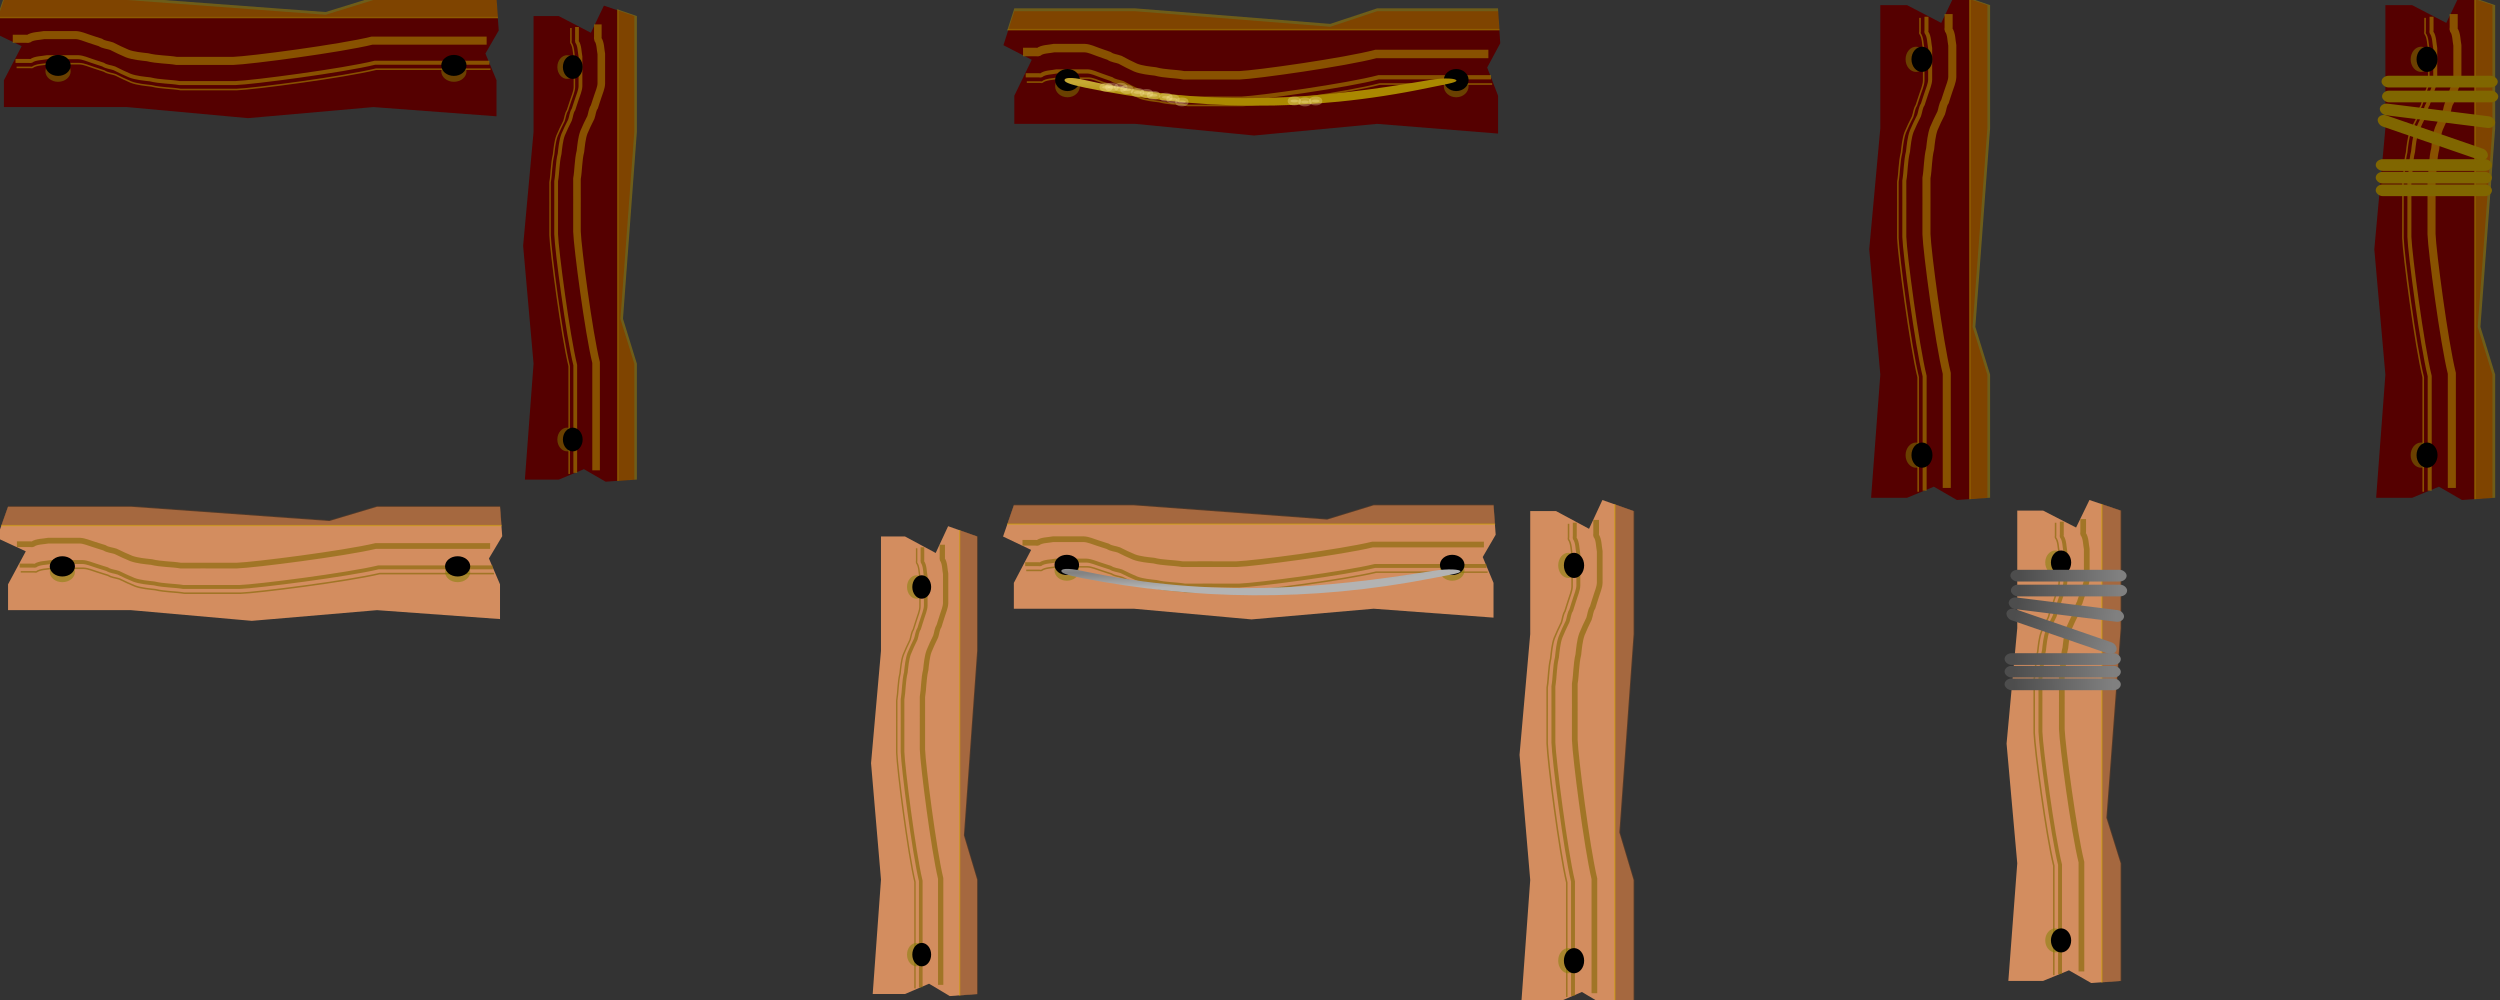 <?xml version="1.0" encoding="UTF-8" standalone="no"?>
<!-- Created with Inkscape (http://www.inkscape.org/) -->

<svg
   xmlns:dc="http://purl.org/dc/elements/1.1/"
   xmlns:cc="http://creativecommons.org/ns#"
   xmlns:rdf="http://www.w3.org/1999/02/22-rdf-syntax-ns#"
   xmlns:svg="http://www.w3.org/2000/svg"
   xmlns="http://www.w3.org/2000/svg"
   xmlns:xlink="http://www.w3.org/1999/xlink"
   xmlns:sodipodi="http://sodipodi.sourceforge.net/DTD/sodipodi-0.dtd"
   xmlns:inkscape="http://www.inkscape.org/namespaces/inkscape"
   width="350"
   height="140"
   id="svg78349"
   version="1.1"
   inkscape:version="0.48.5 r10040"
   sodipodi:docname="woodpieces.svg"
   inkscape:export-filename="C:\Users\Alex\Desktop\inkscapestuff\woodpieces.png"
   inkscape:export-xdpi="90"
   inkscape:export-ydpi="90">
  <rect width="100%" height="100%" fill="#333333" stroke="none"/>
  <defs
     id="defs78351">
    <linearGradient
       inkscape:collect="always"
       id="linearGradient4725">
      <stop
         style="stop-color:#4d4d4d;stop-opacity:1"
         offset="0"
         id="stop4727" />
      <stop
         style="stop-color:#808080;stop-opacity:1"
         offset="1"
         id="stop4729" />
    </linearGradient>
    <linearGradient
       id="linearGradient4713"
       inkscape:collect="always">
      <stop
         id="stop4715"
         offset="0"
         style="stop-color:#808080;stop-opacity:1" />
      <stop
         id="stop4717"
         offset="1"
         style="stop-color:#b3b3b3;stop-opacity:1" />
    </linearGradient>
    <linearGradient
       inkscape:collect="always"
       id="linearGradient4562">
      <stop
         style="stop-color:#c8ab37;stop-opacity:1"
         offset="0"
         id="stop4564" />
      <stop
         style="stop-color:#aa8800;stop-opacity:1"
         offset="1"
         id="stop4566" />
    </linearGradient>
    <clipPath
       clipPathUnits="userSpaceOnUse"
       id="clipPath3797">
      <path
         sodipodi:nodetypes="ccccccccccccccccc"
         inkscape:connector-curvature="0"
         id="path3799"
         d="m 7.576,937.205 14.016,0 22.602,2.02 5.43,-2.02 14.016,0 0.253,4.167 -1.515,3.157 1.263,3.662 0,4.924 -14.016,-1.263 -14.268,1.515 -13.763,-1.515 -14.016,0 0,-3.662 2.02,-4.672 -3.283,-1.894 z"
         style="fill:#550000;stroke:none" />
    </clipPath>
    <clipPath
       clipPathUnits="userSpaceOnUse"
       id="clipPath3797-1">
      <path
         sodipodi:nodetypes="ccccccccccccccccc"
         inkscape:connector-curvature="0"
         id="path3799-7"
         d="m 7.576,937.205 14.016,0 22.602,2.02 5.43,-2.02 14.016,0 0.253,4.167 -1.515,3.157 1.263,3.662 0,4.924 -14.016,-1.263 -14.268,1.515 -13.763,-1.515 -14.016,0 0,-3.662 2.02,-4.672 -3.283,-1.894 z"
         style="fill:#550000;stroke:none" />
    </clipPath>
    <clipPath
       clipPathUnits="userSpaceOnUse"
       id="clipPath3797-1-6">
      <path
         sodipodi:nodetypes="ccccccccccccccccc"
         inkscape:connector-curvature="0"
         id="path3799-7-8"
         d="m 7.576,937.205 14.016,0 22.602,2.02 5.43,-2.02 14.016,0 0.253,4.167 -1.515,3.157 1.263,3.662 0,4.924 -14.016,-1.263 -14.268,1.515 -13.763,-1.515 -14.016,0 0,-3.662 2.02,-4.672 -3.283,-1.894 z"
         style="fill:#550000;stroke:none" />
    </clipPath>
    <clipPath
       clipPathUnits="userSpaceOnUse"
       id="clipPath3797-12">
      <path
         sodipodi:nodetypes="ccccccccccccccccc"
         inkscape:connector-curvature="0"
         id="path3799-3"
         d="m 7.576,937.205 14.016,0 22.602,2.02 5.43,-2.02 14.016,0 0.253,4.167 -1.515,3.157 1.263,3.662 0,4.924 -14.016,-1.263 -14.268,1.515 -13.763,-1.515 -14.016,0 0,-3.662 2.02,-4.672 -3.283,-1.894 z"
         style="fill:#550000;stroke:none" />
    </clipPath>
    <clipPath
       clipPathUnits="userSpaceOnUse"
       id="clipPath3797-9">
      <path
         sodipodi:nodetypes="ccccccccccccccccc"
         inkscape:connector-curvature="0"
         id="path3799-8"
         d="m 7.576,937.205 14.016,0 22.602,2.02 5.43,-2.02 14.016,0 0.253,4.167 -1.515,3.157 1.263,3.662 0,4.924 -14.016,-1.263 -14.268,1.515 -13.763,-1.515 -14.016,0 0,-3.662 2.02,-4.672 -3.283,-1.894 z"
         style="fill:#550000;stroke:none" />
    </clipPath>
    <clipPath
       clipPathUnits="userSpaceOnUse"
       id="clipPath3797-1-0">
      <path
         sodipodi:nodetypes="ccccccccccccccccc"
         inkscape:connector-curvature="0"
         id="path3799-7-0"
         d="m 7.576,937.205 14.016,0 22.602,2.02 5.43,-2.02 14.016,0 0.253,4.167 -1.515,3.157 1.263,3.662 0,4.924 -14.016,-1.263 -14.268,1.515 -13.763,-1.515 -14.016,0 0,-3.662 2.02,-4.672 -3.283,-1.894 z"
         style="fill:#550000;stroke:none" />
    </clipPath>
    <clipPath
       clipPathUnits="userSpaceOnUse"
       id="clipPath3797-1-6-1">
      <path
         sodipodi:nodetypes="ccccccccccccccccc"
         inkscape:connector-curvature="0"
         id="path3799-7-8-8"
         d="m 7.576,937.205 14.016,0 22.602,2.02 5.43,-2.02 14.016,0 0.253,4.167 -1.515,3.157 1.263,3.662 0,4.924 -14.016,-1.263 -14.268,1.515 -13.763,-1.515 -14.016,0 0,-3.662 2.02,-4.672 -3.283,-1.894 z"
         style="fill:#550000;stroke:none" />
    </clipPath>
    <clipPath
       clipPathUnits="userSpaceOnUse"
       id="clipPath3797-1-6-1-9">
      <path
         sodipodi:nodetypes="ccccccccccccccccc"
         inkscape:connector-curvature="0"
         id="path3799-7-8-8-8"
         d="m 7.576,937.205 14.016,0 22.602,2.02 5.43,-2.02 14.016,0 0.253,4.167 -1.515,3.157 1.263,3.662 0,4.924 -14.016,-1.263 -14.268,1.515 -13.763,-1.515 -14.016,0 0,-3.662 2.02,-4.672 -3.283,-1.894 z"
         style="fill:#550000;stroke:none" />
    </clipPath>
    <clipPath
       clipPathUnits="userSpaceOnUse"
       id="clipPath3797-12-7">
      <path
         sodipodi:nodetypes="ccccccccccccccccc"
         inkscape:connector-curvature="0"
         id="path3799-3-3"
         d="m 7.576,937.205 14.016,0 22.602,2.02 5.43,-2.02 14.016,0 0.253,4.167 -1.515,3.157 1.263,3.662 0,4.924 -14.016,-1.263 -14.268,1.515 -13.763,-1.515 -14.016,0 0,-3.662 2.02,-4.672 -3.283,-1.894 z"
         style="fill:#550000;stroke:none" />
    </clipPath>
    <clipPath
       clipPathUnits="userSpaceOnUse"
       id="clipPath3797-12-0">
      <path
         sodipodi:nodetypes="ccccccccccccccccc"
         inkscape:connector-curvature="0"
         id="path3799-3-0"
         d="m 7.576,937.205 14.016,0 22.602,2.02 5.43,-2.02 14.016,0 0.253,4.167 -1.515,3.157 1.263,3.662 0,4.924 -14.016,-1.263 -14.268,1.515 -13.763,-1.515 -14.016,0 0,-3.662 2.02,-4.672 -3.283,-1.894 z"
         style="fill:#550000;stroke:none" />
    </clipPath>
    <radialGradient
       inkscape:collect="always"
       xlink:href="#linearGradient4713"
       id="radialGradient4711"
       gradientUnits="userSpaceOnUse"
       gradientTransform="matrix(1.897,-0.009,4.0806002e-4,0.079,-137.593,994.35)"
       cx="150.892"
       cy="-5.52"
       fx="150.892"
       fy="-5.52"
       r="27.927" />
    <linearGradient
       inkscape:collect="always"
       xlink:href="#linearGradient4725"
       id="linearGradient4731"
       x1="334.613"
       y1="12.216"
       x2="348.503"
       y2="12.089"
       gradientUnits="userSpaceOnUse"
       gradientTransform="translate(-51.897,980.674)" />
    <linearGradient
       inkscape:collect="always"
       xlink:href="#linearGradient4725-0"
       id="linearGradient4731-8"
       x1="334.613"
       y1="12.216"
       x2="348.503"
       y2="12.089"
       gradientUnits="userSpaceOnUse" />
    <linearGradient
       inkscape:collect="always"
       id="linearGradient4725-0">
      <stop
         style="stop-color:#4d4d4d;stop-opacity:1"
         offset="0"
         id="stop4727-8" />
      <stop
         style="stop-color:#808080;stop-opacity:1"
         offset="1"
         id="stop4729-7" />
    </linearGradient>
    <linearGradient
       gradientTransform="translate(-51.825,982.757)"
       y2="12.089"
       x2="348.503"
       y1="12.216"
       x1="334.613"
       gradientUnits="userSpaceOnUse"
       id="linearGradient4748"
       xlink:href="#linearGradient4725-0"
       inkscape:collect="always" />
    <linearGradient
       gradientTransform="translate(-51.825,982.757)"
       y2="12.089"
       x2="348.503"
       y1="12.216"
       x1="334.613"
       gradientUnits="userSpaceOnUse"
       id="linearGradient4748-8"
       xlink:href="#linearGradient4725-0-3"
       inkscape:collect="always" />
    <linearGradient
       inkscape:collect="always"
       id="linearGradient4725-0-3">
      <stop
         style="stop-color:#4d4d4d;stop-opacity:1"
         offset="0"
         id="stop4727-8-8" />
      <stop
         style="stop-color:#808080;stop-opacity:1"
         offset="1"
         id="stop4729-7-3" />
    </linearGradient>
    <linearGradient
       y2="12.089"
       x2="348.503"
       y1="12.216"
       x1="334.613"
       gradientTransform="translate(69.439,942.109)"
       gradientUnits="userSpaceOnUse"
       id="linearGradient4782"
       xlink:href="#linearGradient4725-0-3"
       inkscape:collect="always" />
    <linearGradient
       gradientTransform="translate(-51.825,982.757)"
       y2="12.089"
       x2="348.503"
       y1="12.216"
       x1="334.613"
       gradientUnits="userSpaceOnUse"
       id="linearGradient4748-1"
       xlink:href="#linearGradient4725-0-0"
       inkscape:collect="always" />
    <linearGradient
       inkscape:collect="always"
       id="linearGradient4725-0-0">
      <stop
         style="stop-color:#4d4d4d;stop-opacity:1"
         offset="0"
         id="stop4727-8-7" />
      <stop
         style="stop-color:#808080;stop-opacity:1"
         offset="1"
         id="stop4729-7-34" />
    </linearGradient>
    <linearGradient
       y2="12.089"
       x2="348.503"
       y1="12.216"
       x1="334.613"
       gradientTransform="translate(257.921,839.933)"
       gradientUnits="userSpaceOnUse"
       id="linearGradient4782-9"
       xlink:href="#linearGradient4725-0-0"
       inkscape:collect="always" />
    <linearGradient
       gradientTransform="translate(-51.825,982.757)"
       y2="12.089"
       x2="348.503"
       y1="12.216"
       x1="334.613"
       gradientUnits="userSpaceOnUse"
       id="linearGradient4748-5"
       xlink:href="#linearGradient4725-0-1"
       inkscape:collect="always" />
    <linearGradient
       inkscape:collect="always"
       id="linearGradient4725-0-1">
      <stop
         style="stop-color:#4d4d4d;stop-opacity:1"
         offset="0"
         id="stop4727-8-0" />
      <stop
         style="stop-color:#808080;stop-opacity:1"
         offset="1"
         id="stop4729-7-9" />
    </linearGradient>
    <linearGradient
       y2="12.089"
       x2="348.503"
       y1="12.216"
       x1="334.613"
       gradientTransform="translate(-52.708,992.354)"
       gradientUnits="userSpaceOnUse"
       id="linearGradient4782-96"
       xlink:href="#linearGradient4725-0-1"
       inkscape:collect="always" />
    <linearGradient
       gradientTransform="translate(-51.825,982.757)"
       y2="12.089"
       x2="348.503"
       y1="12.216"
       x1="334.613"
       gradientUnits="userSpaceOnUse"
       id="linearGradient4748-3"
       xlink:href="#linearGradient4725-0-4"
       inkscape:collect="always" />
    <linearGradient
       inkscape:collect="always"
       id="linearGradient4725-0-4">
      <stop
         style="stop-color:#4d4d4d;stop-opacity:1"
         offset="0"
         id="stop4727-8-84" />
      <stop
         style="stop-color:#808080;stop-opacity:1"
         offset="1"
         id="stop4729-7-99" />
    </linearGradient>
    <linearGradient
       y2="12.089"
       x2="348.503"
       y1="12.216"
       x1="334.613"
       gradientTransform="translate(-52.708,994.121)"
       gradientUnits="userSpaceOnUse"
       id="linearGradient4782-2"
       xlink:href="#linearGradient4725-0-4"
       inkscape:collect="always" />
    <linearGradient
       gradientTransform="translate(-51.825,982.757)"
       y2="12.089"
       x2="348.503"
       y1="12.216"
       x1="334.613"
       gradientUnits="userSpaceOnUse"
       id="linearGradient4748-53"
       xlink:href="#linearGradient4725-0-33"
       inkscape:collect="always" />
    <linearGradient
       inkscape:collect="always"
       id="linearGradient4725-0-33">
      <stop
         style="stop-color:#4d4d4d;stop-opacity:1"
         offset="0"
         id="stop4727-8-74" />
      <stop
         style="stop-color:#808080;stop-opacity:1"
         offset="1"
         id="stop4729-7-38" />
    </linearGradient>
    <linearGradient
       y2="12.089"
       x2="348.503"
       y1="12.216"
       x1="334.613"
       gradientTransform="translate(-52.708,995.889)"
       gradientUnits="userSpaceOnUse"
       id="linearGradient4782-0"
       xlink:href="#linearGradient4725-0-33"
       inkscape:collect="always" />
    <linearGradient
       inkscape:collect="always"
       xlink:href="#linearGradient4725-8"
       id="linearGradient4731-5"
       x1="334.613"
       y1="12.216"
       x2="348.503"
       y2="12.089"
       gradientUnits="userSpaceOnUse"
       gradientTransform="translate(-51.897,980.674)" />
    <linearGradient
       inkscape:collect="always"
       id="linearGradient4725-8">
      <stop
         style="stop-color:#4d4d4d;stop-opacity:1"
         offset="0"
         id="stop4727-6" />
      <stop
         style="stop-color:#808080;stop-opacity:1"
         offset="1"
         id="stop4729-2" />
    </linearGradient>
    <radialGradient
       inkscape:collect="always"
       xlink:href="#linearGradient4562"
       id="radialGradient3230"
       gradientUnits="userSpaceOnUse"
       gradientTransform="matrix(1.897,-0.009,4.0806002e-4,0.079,-137.624,924.358)"
       cx="150.892"
       cy="-5.52"
       fx="150.892"
       fy="-5.52"
       r="27.927" />
  </defs>
  <sodipodi:namedview
     id="base"
     pagecolor="#ffffff"
     bordercolor="#666666"
     borderopacity="1.0"
     inkscape:pageopacity="0.0"
     inkscape:pageshadow="2"
     inkscape:zoom="5.6"
     inkscape:cx="44.529221"
     inkscape:cy="81.531547"
     inkscape:document-units="px"
     inkscape:current-layer="layer1"
     showgrid="true"
     inkscape:window-width="790"
     inkscape:window-height="981"
     inkscape:window-x="21"
     inkscape:window-y="9"
     inkscape:window-maximized="0"
     objecttolerance="1"
     guidetolerance="1"
     gridtolerance="1">
    <inkscape:grid
       type="xygrid"
       id="grid2982"
       empspacing="5"
       visible="true"
       enabled="true"
       snapvisiblegridlinesonly="true"
       spacingx="70px"
       spacingy="70px" />
  </sodipodi:namedview>
  <g
     inkscape:label="Layer 1"
     inkscape:groupmode="layer"
     id="layer1"
     transform="translate(0,-912.362)">
    <g
       id="g3981">
      <path
         sodipodi:nodetypes="ccccccccccccccccc"
         inkscape:connector-curvature="0"
         id="rect2984"
         d="m 0.545,912.362 17.242,0 27.804,2.068 6.679,-2.068 17.242,0 0.311,4.264 -1.864,3.231 1.553,3.748 0,5.04 -17.242,-1.292 -17.552,1.551 -16.931,-1.551 -17.242,0 0,-3.748 2.485,-4.781 -4.039,-1.938 z"
         style="fill:#550000;stroke:none" />
      <path
         sodipodi:nodetypes="cssccsssccccccccccccc"
         inkscape:connector-curvature="0"
         id="path2987"
         d="m 1.788,917.79 c 0.419,0 0.838,0 1.258,0 0.21,0 0.419,0 0.629,0 0.105,0 0.221,0.038 0.314,0 0.535,-0.409 1.518,-0.38 2.201,-0.517 0.21,0 0.419,0 0.629,0 0.629,0 1.258,0 1.886,0 0.419,0 0.838,0 1.258,0 0.21,0 0.419,0 0.629,0 0.646,0.019 1.34,0.349 1.886,0.517 0.505,0.142 1.082,0.385 1.572,0.517 0.483,0.324 1.047,0.331 1.572,0.517 0.733,0.379 1.501,0.734 2.201,1.034 0.834,0.317 2.012,0.424 2.83,0.517 1.349,0.343 2.826,0.292 4.087,0.517 0.739,0 1.546,0 2.201,0 0.39,-0.017 1.198,0.008 2.201,0 1.153,0 2.306,0 3.459,0 2.422,-0.082 15.084,-1.75 19.494,-2.843 1.701,-0.011 3.54,0 5.031,0 3.668,0 7.336,0 11.004,0"
         style="opacity:0.6;fill:none;stroke:#aa8800;stroke-width:1.129px;stroke-linecap:butt;stroke-linejoin:miter;stroke-opacity:1" />
      <path
         sodipodi:nodetypes="cssccsssccccccccccccc"
         inkscape:connector-curvature="0"
         id="path2987-1"
         d="m 2.324,921.795 c 0.419,0 0.838,0 1.258,0 0.21,0 0.419,0 0.629,0 0.105,0 0.221,0.038 0.314,0 0.535,-0.409 1.518,-0.38 2.201,-0.517 0.21,0 0.419,0 0.629,0 0.629,0 1.258,0 1.886,0 0.419,0 0.838,0 1.258,0 0.21,0 0.419,0 0.629,0 0.646,0.019 1.34,0.349 1.886,0.517 0.505,0.142 1.082,0.385 1.572,0.517 0.483,0.324 1.047,0.331 1.572,0.517 0.733,0.379 1.501,0.734 2.201,1.034 0.834,0.317 2.012,0.424 2.83,0.517 1.349,0.343 2.826,0.292 4.087,0.517 0.739,0 1.546,0 2.201,0 0.39,-0.017 1.198,0.008 2.201,0 1.153,0 2.306,0 3.459,0 2.422,-0.082 15.084,-1.75 19.494,-2.843 1.701,-0.011 3.54,0 5.031,0 3.668,0 7.336,0 11.004,0"
         style="opacity:0.6;fill:none;stroke:#aa8800;stroke-width:0.224;stroke-linecap:butt;stroke-linejoin:miter;stroke-miterlimit:4;stroke-opacity:1;stroke-dasharray:none" />
      <path
         sodipodi:nodetypes="cssccsssccccccccccccc"
         inkscape:connector-curvature="0"
         id="path2987-7"
         d="m 2.169,920.89 c 0.419,0 0.838,0 1.258,0 0.21,0 0.419,0 0.629,0 0.105,0 0.221,0.038 0.314,0 0.535,-0.409 1.518,-0.38 2.201,-0.517 0.21,0 0.419,0 0.629,0 0.629,0 1.258,0 1.886,0 0.419,0 0.838,0 1.258,0 0.21,0 0.419,0 0.629,0 0.646,0.019 1.34,0.349 1.886,0.517 0.505,0.142 1.082,0.385 1.572,0.517 0.483,0.324 1.047,0.331 1.572,0.517 0.733,0.379 1.501,0.734 2.201,1.034 0.834,0.317 2.012,0.424 2.83,0.517 1.349,0.343 2.826,0.292 4.087,0.517 0.739,0 1.546,0 2.201,0 0.39,-0.017 1.198,0.008 2.201,0 1.153,0 2.306,0 3.459,0 2.422,-0.082 15.084,-1.75 19.494,-2.843 1.701,-0.011 3.54,0 5.031,0 3.668,0 7.336,0 11.004,0"
         style="opacity:0.6;fill:none;stroke:#aa8800;stroke-width:0.561;stroke-linecap:butt;stroke-linejoin:miter;stroke-miterlimit:4;stroke-opacity:1;stroke-dasharray:none" />
      <rect
         transform="matrix(1.23,0,0,1.023,-8.775,-46.779)"
         clip-path="url(#clipPath3797)"
         y="936.447"
         x="6.692"
         height="3.536"
         width="57.705"
         id="rect3793"
         style="opacity:0.5;fill:#aa8800;fill-opacity:1;stroke:#aa8800;stroke-width:0.2;stroke-linecap:round;stroke-linejoin:round;stroke-miterlimit:4;stroke-opacity:1;stroke-dasharray:none" />
      <g
         transform="matrix(1.864,0,0,1.551,-50.626,-546.872)"
         id="g3884">
        <path
           sodipodi:type="arc"
           style="opacity:0.5;fill:#808000;fill-opacity:1;stroke:none"
           id="path3801-4-8"
           sodipodi:cx="17.67767"
           sodipodi:cy="56.157337"
           sodipodi:rx="1.2626907"
           sodipodi:ry="1.2626907"
           d="m 18.94,56.157 c 0,0.697 -0.565,1.263 -1.263,1.263 -0.697,0 -1.263,-0.565 -1.263,-1.263 0,-0.697 0.565,-1.263 1.263,-1.263 0.697,0 1.263,0.565 1.263,1.263 z"
           transform="matrix(0.75,0,0,0.75,47.992,905.153)" />
        <path
           sodipodi:type="arc"
           style="fill:#000000;fill-opacity:1;stroke:none"
           id="path3801-2"
           sodipodi:cx="17.67767"
           sodipodi:cy="56.157337"
           sodipodi:rx="1.2626907"
           sodipodi:ry="1.2626907"
           d="m 18.94,56.157 c 0,0.697 -0.565,1.263 -1.263,1.263 -0.697,0 -1.263,-0.565 -1.263,-1.263 0,-0.697 0.565,-1.263 1.263,-1.263 0.697,0 1.263,0.565 1.263,1.263 z"
           transform="matrix(0.75,0,0,0.75,47.992,904.621)" />
      </g>
      <g
         transform="matrix(1.864,0,0,1.551,-106.042,-546.872)"
         id="g3884-4">
        <path
           sodipodi:type="arc"
           style="opacity:0.5;fill:#808000;fill-opacity:1;stroke:none"
           id="path3801-4-8-5"
           sodipodi:cx="17.67767"
           sodipodi:cy="56.157337"
           sodipodi:rx="1.2626907"
           sodipodi:ry="1.2626907"
           d="m 18.94,56.157 c 0,0.697 -0.565,1.263 -1.263,1.263 -0.697,0 -1.263,-0.565 -1.263,-1.263 0,-0.697 0.565,-1.263 1.263,-1.263 0.697,0 1.263,0.565 1.263,1.263 z"
           transform="matrix(0.75,0,0,0.75,47.992,905.153)" />
        <path
           sodipodi:type="arc"
           style="fill:#000000;fill-opacity:1;stroke:none"
           id="path3801-2-5"
           sodipodi:cx="17.67767"
           sodipodi:cy="56.157337"
           sodipodi:rx="1.2626907"
           sodipodi:ry="1.2626907"
           d="m 18.94,56.157 c 0,0.697 -0.565,1.263 -1.263,1.263 -0.697,0 -1.263,-0.565 -1.263,-1.263 0,-0.697 0.565,-1.263 1.263,-1.263 0.697,0 1.263,0.565 1.263,1.263 z"
           transform="matrix(0.75,0,0,0.75,47.992,904.621)" />
      </g>
    </g>
    <g
       id="g3994">
      <path
         sodipodi:nodetypes="ccccccccccccccccc"
         inkscape:connector-curvature="0"
         id="rect2984-1"
         d="m 1.126,983.312 17.219,0 27.767,1.996 6.67,-1.996 17.219,0 0.31,4.117 -1.861,3.119 1.551,3.618 0,4.866 -17.219,-1.248 -17.529,1.497 -16.908,-1.497 -17.219,0 0,-3.618 2.482,-4.616 -4.033,-1.872 z"
         style="fill:#d38d5f;stroke:none" />
      <path
         sodipodi:nodetypes="cssccsssccccccccccccc"
         inkscape:connector-curvature="0"
         id="path2987-15"
         d="m 2.367,988.552 c 0.419,0 0.837,0 1.256,0 0.209,0 0.419,0 0.628,0 0.105,0 0.22,0.037 0.314,0 0.534,-0.394 1.516,-0.367 2.198,-0.499 0.209,0 0.419,0 0.628,0 0.628,0 1.256,0 1.884,0 0.419,0 0.837,0 1.256,0 0.209,0 0.419,0 0.628,0 0.645,0.019 1.338,0.337 1.884,0.499 0.504,0.137 1.081,0.372 1.57,0.499 0.482,0.313 1.045,0.319 1.57,0.499 0.732,0.366 1.499,0.709 2.198,0.998 0.833,0.306 2.009,0.41 2.826,0.499 1.347,0.331 2.822,0.282 4.082,0.499 0.738,0 1.544,0 2.198,0 0.389,-0.016 1.196,0.008 2.198,0 1.151,0 2.303,0 3.454,0 2.419,-0.079 15.063,-1.69 19.467,-2.745 1.699,-0.011 3.536,0 5.024,0 3.663,0 7.326,0 10.99,0"
         style="opacity:0.6;fill:none;stroke:#806600;stroke-width:0.8;stroke-linecap:butt;stroke-linejoin:miter;stroke-opacity:1;stroke-miterlimit:4;stroke-dasharray:none" />
      <path
         sodipodi:nodetypes="cssccsssccccccccccccc"
         inkscape:connector-curvature="0"
         id="path2987-1-2"
         d="m 2.902,992.419 c 0.419,0 0.837,0 1.256,0 0.209,0 0.419,0 0.628,0 0.105,0 0.22,0.037 0.314,0 0.534,-0.394 1.516,-0.367 2.198,-0.499 0.209,0 0.419,0 0.628,0 0.628,0 1.256,0 1.884,0 0.419,0 0.837,0 1.256,0 0.209,0 0.419,0 0.628,0 0.645,0.019 1.338,0.337 1.884,0.499 0.504,0.137 1.081,0.372 1.57,0.499 0.482,0.313 1.045,0.319 1.57,0.499 0.732,0.366 1.499,0.709 2.198,0.998 0.833,0.306 2.009,0.41 2.826,0.499 1.347,0.331 2.822,0.282 4.082,0.499 0.738,0 1.544,0 2.198,0 0.389,-0.016 1.196,0.01 2.198,0 1.151,0 2.303,0 3.454,0 2.419,-0.079 15.063,-1.69 19.467,-2.745 1.699,-0.011 3.536,0 5.024,0 3.663,0 7.326,0 10.99,0"
         style="opacity:0.6;fill:none;stroke:#806600;stroke-width:0.22;stroke-linecap:butt;stroke-linejoin:miter;stroke-miterlimit:4;stroke-opacity:1;stroke-dasharray:none" />
      <path
         sodipodi:nodetypes="cssccsssccccccccccccc"
         inkscape:connector-curvature="0"
         id="path2987-7-7"
         d="m 2.747,991.546 c 0.419,0 0.837,0 1.256,0 0.209,0 0.419,0 0.628,0 0.105,0 0.22,0.037 0.314,0 0.534,-0.394 1.516,-0.367 2.198,-0.499 0.209,0 0.419,0 0.628,0 0.628,0 1.256,0 1.884,0 0.419,0 0.837,0 1.256,0 0.209,0 0.419,0 0.628,0 0.645,0.019 1.338,0.337 1.884,0.499 0.504,0.137 1.081,0.372 1.57,0.499 0.482,0.313 1.045,0.319 1.57,0.499 0.732,0.366 1.499,0.709 2.198,0.998 0.833,0.306 2.009,0.41 2.826,0.499 1.347,0.331 2.822,0.282 4.082,0.499 0.738,0 1.544,0 2.198,0 0.389,-0.016 1.196,0.008 2.198,0 1.151,0 2.303,0 3.454,0 2.419,-0.079 15.063,-1.69 19.467,-2.745 1.699,-0.011 3.536,0 5.024,0 3.663,0 7.326,0 10.99,0"
         style="opacity:0.6;fill:none;stroke:#806600;stroke-width:0.551;stroke-linecap:butt;stroke-linejoin:miter;stroke-miterlimit:4;stroke-opacity:1;stroke-dasharray:none" />
      <rect
         clip-path="url(#clipPath3797-1)"
         y="936.447"
         x="6.692"
         height="3.536"
         width="57.705"
         id="rect3793-6"
         style="opacity:0.5;fill:#784421;fill-opacity:1;stroke:#d4aa00;stroke-width:0.2;stroke-linecap:round;stroke-linejoin:round;stroke-miterlimit:4;stroke-opacity:1;stroke-dasharray:none"
         transform="matrix(1.229,0,0,0.988,-8.182,57.237)" />
      <g
         transform="matrix(1.862,0,0,1.497,-49.977,-425.615)"
         id="g3884-1">
        <path
           sodipodi:type="arc"
           style="opacity:0.5;fill:#808000;fill-opacity:1;stroke:none"
           id="path3801-4-8-4"
           sodipodi:cx="17.67767"
           sodipodi:cy="56.157337"
           sodipodi:rx="1.2626907"
           sodipodi:ry="1.2626907"
           d="m 18.94,56.157 c 0,0.697 -0.565,1.263 -1.263,1.263 -0.697,0 -1.263,-0.565 -1.263,-1.263 0,-0.697 0.565,-1.263 1.263,-1.263 0.697,0 1.263,0.565 1.263,1.263 z"
           transform="matrix(0.75,0,0,0.75,47.992,905.153)" />
        <path
           sodipodi:type="arc"
           style="fill:#000000;fill-opacity:1;stroke:none"
           id="path3801-2-2"
           sodipodi:cx="17.67767"
           sodipodi:cy="56.157337"
           sodipodi:rx="1.2626907"
           sodipodi:ry="1.2626907"
           d="m 18.94,56.157 c 0,0.697 -0.565,1.263 -1.263,1.263 -0.697,0 -1.263,-0.565 -1.263,-1.263 0,-0.697 0.565,-1.263 1.263,-1.263 0.697,0 1.263,0.565 1.263,1.263 z"
           transform="matrix(0.75,0,0,0.75,47.992,904.621)" />
      </g>
      <g
         transform="matrix(1.862,0,0,1.497,-105.318,-425.615)"
         id="g3884-4-3">
        <path
           sodipodi:type="arc"
           style="opacity:0.5;fill:#808000;fill-opacity:1;stroke:none"
           id="path3801-4-8-5-2"
           sodipodi:cx="17.67767"
           sodipodi:cy="56.157337"
           sodipodi:rx="1.2626907"
           sodipodi:ry="1.2626907"
           d="m 18.94,56.157 c 0,0.697 -0.565,1.263 -1.263,1.263 -0.697,0 -1.263,-0.565 -1.263,-1.263 0,-0.697 0.565,-1.263 1.263,-1.263 0.697,0 1.263,0.565 1.263,1.263 z"
           transform="matrix(0.75,0,0,0.75,47.992,905.153)" />
        <path
           sodipodi:type="arc"
           style="fill:#000000;fill-opacity:1;stroke:none"
           id="path3801-2-5-2"
           sodipodi:cx="17.67767"
           sodipodi:cy="56.157337"
           sodipodi:rx="1.2626907"
           sodipodi:ry="1.2626907"
           d="m 18.94,56.157 c 0,0.697 -0.565,1.263 -1.263,1.263 -0.697,0 -1.263,-0.565 -1.263,-1.263 0,-0.697 0.565,-1.263 1.263,-1.263 0.697,0 1.263,0.565 1.263,1.263 z"
           transform="matrix(0.75,0,0,0.75,47.992,904.621)" />
      </g>
    </g>
    <g
       transform="matrix(0,0.93,-0.93,0,1051.278,986.423)"
       id="g3994-5">
      <path
         sodipodi:nodetypes="ccccccccccccccccc"
         inkscape:connector-curvature="0"
         id="rect2984-1-7"
         d="m 1.126,983.312 17.219,0 27.767,1.996 6.67,-1.996 17.219,0 0.31,4.117 -1.861,3.119 1.551,3.618 0,4.866 -17.219,-1.248 -17.529,1.497 -16.908,-1.497 -17.219,0 0,-3.618 2.482,-4.616 -4.033,-1.872 z"
         style="fill:#d38d5f;stroke:none" />
      <path
         sodipodi:nodetypes="cssccsssccccccccccccc"
         inkscape:connector-curvature="0"
         id="path2987-15-6"
         d="m 2.367,988.552 c 0.419,0 0.837,0 1.256,0 0.209,0 0.419,0 0.628,0 0.105,0 0.22,0.037 0.314,0 0.534,-0.394 1.516,-0.367 2.198,-0.499 0.209,0 0.419,0 0.628,0 0.628,0 1.256,0 1.884,0 0.419,0 0.837,0 1.256,0 0.209,0 0.419,0 0.628,0 0.645,0.019 1.338,0.337 1.884,0.499 0.504,0.137 1.081,0.372 1.57,0.499 0.482,0.313 1.045,0.319 1.57,0.499 0.732,0.366 1.499,0.709 2.198,0.998 0.833,0.306 2.009,0.41 2.826,0.499 1.347,0.331 2.822,0.282 4.082,0.499 0.738,0 1.544,0 2.198,0 0.389,-0.016 1.196,0.008 2.198,0 1.151,0 2.303,0 3.454,0 2.419,-0.079 15.063,-1.69 19.467,-2.745 1.699,-0.011 3.536,0 5.024,0 3.663,0 7.326,0 10.99,0"
         style="opacity:0.6;fill:none;stroke:#806600;stroke-width:0.8;stroke-linecap:butt;stroke-linejoin:miter;stroke-miterlimit:4;stroke-opacity:1;stroke-dasharray:none" />
      <path
         sodipodi:nodetypes="cssccsssccccccccccccc"
         inkscape:connector-curvature="0"
         id="path2987-1-2-1"
         d="m 2.902,992.419 c 0.419,0 0.837,0 1.256,0 0.209,0 0.419,0 0.628,0 0.105,0 0.22,0.037 0.314,0 0.534,-0.394 1.516,-0.367 2.198,-0.499 0.209,0 0.419,0 0.628,0 0.628,0 1.256,0 1.884,0 0.419,0 0.837,0 1.256,0 0.209,0 0.419,0 0.628,0 0.645,0.019 1.338,0.337 1.884,0.499 0.504,0.137 1.081,0.372 1.57,0.499 0.482,0.313 1.045,0.319 1.57,0.499 0.732,0.366 1.499,0.709 2.198,0.998 0.833,0.306 2.009,0.41 2.826,0.499 1.347,0.331 2.822,0.282 4.082,0.499 0.738,0 1.544,0 2.198,0 0.389,-0.016 1.196,0.01 2.198,0 1.151,0 2.303,0 3.454,0 2.419,-0.079 15.063,-1.69 19.467,-2.745 1.699,-0.011 3.536,0 5.024,0 3.663,0 7.326,0 10.99,0"
         style="opacity:0.6;fill:none;stroke:#806600;stroke-width:0.22;stroke-linecap:butt;stroke-linejoin:miter;stroke-miterlimit:4;stroke-opacity:1;stroke-dasharray:none" />
      <path
         sodipodi:nodetypes="cssccsssccccccccccccc"
         inkscape:connector-curvature="0"
         id="path2987-7-7-8"
         d="m 2.747,991.546 c 0.419,0 0.837,0 1.256,0 0.209,0 0.419,0 0.628,0 0.105,0 0.22,0.037 0.314,0 0.534,-0.394 1.516,-0.367 2.198,-0.499 0.209,0 0.419,0 0.628,0 0.628,0 1.256,0 1.884,0 0.419,0 0.837,0 1.256,0 0.209,0 0.419,0 0.628,0 0.645,0.019 1.338,0.337 1.884,0.499 0.504,0.137 1.081,0.372 1.57,0.499 0.482,0.313 1.045,0.319 1.57,0.499 0.732,0.366 1.499,0.709 2.198,0.998 0.833,0.306 2.009,0.41 2.826,0.499 1.347,0.331 2.822,0.282 4.082,0.499 0.738,0 1.544,0 2.198,0 0.389,-0.016 1.196,0.008 2.198,0 1.151,0 2.303,0 3.454,0 2.419,-0.079 15.063,-1.69 19.467,-2.745 1.699,-0.011 3.536,0 5.024,0 3.663,0 7.326,0 10.99,0"
         style="opacity:0.6;fill:none;stroke:#806600;stroke-width:0.551;stroke-linecap:butt;stroke-linejoin:miter;stroke-miterlimit:4;stroke-opacity:1;stroke-dasharray:none" />
      <rect
         clip-path="url(#clipPath3797-1-6)"
         y="936.447"
         x="6.692"
         height="3.536"
         width="57.705"
         id="rect3793-6-9"
         style="opacity:0.5;fill:#784421;fill-opacity:1;stroke:#d4aa00;stroke-width:0.2;stroke-linecap:round;stroke-linejoin:round;stroke-miterlimit:4;stroke-opacity:1;stroke-dasharray:none"
         transform="matrix(1.229,0,0,0.988,-8.182,57.237)" />
      <g
         transform="matrix(1.862,0,0,1.497,-49.977,-425.615)"
         id="g3884-1-2">
        <path
           sodipodi:type="arc"
           style="opacity:0.5;fill:#808000;fill-opacity:1;stroke:none"
           id="path3801-4-8-4-7"
           sodipodi:cx="17.67767"
           sodipodi:cy="56.157337"
           sodipodi:rx="1.2626907"
           sodipodi:ry="1.2626907"
           d="m 18.94,56.157 c 0,0.697 -0.565,1.263 -1.263,1.263 -0.697,0 -1.263,-0.565 -1.263,-1.263 0,-0.697 0.565,-1.263 1.263,-1.263 0.697,0 1.263,0.565 1.263,1.263 z"
           transform="matrix(0.75,0,0,0.75,47.992,905.153)" />
        <path
           sodipodi:type="arc"
           style="fill:#000000;fill-opacity:1;stroke:none"
           id="path3801-2-2-9"
           sodipodi:cx="17.67767"
           sodipodi:cy="56.157337"
           sodipodi:rx="1.2626907"
           sodipodi:ry="1.2626907"
           d="m 18.94,56.157 c 0,0.697 -0.565,1.263 -1.263,1.263 -0.697,0 -1.263,-0.565 -1.263,-1.263 0,-0.697 0.565,-1.263 1.263,-1.263 0.697,0 1.263,0.565 1.263,1.263 z"
           transform="matrix(0.75,0,0,0.75,47.992,904.621)" />
      </g>
      <g
         transform="matrix(1.862,0,0,1.497,-105.318,-425.615)"
         id="g3884-4-3-5">
        <path
           sodipodi:type="arc"
           style="opacity:0.5;fill:#808000;fill-opacity:1;stroke:none"
           id="path3801-4-8-5-2-4"
           sodipodi:cx="17.67767"
           sodipodi:cy="56.157337"
           sodipodi:rx="1.2626907"
           sodipodi:ry="1.2626907"
           d="m 18.94,56.157 c 0,0.697 -0.565,1.263 -1.263,1.263 -0.697,0 -1.263,-0.565 -1.263,-1.263 0,-0.697 0.565,-1.263 1.263,-1.263 0.697,0 1.263,0.565 1.263,1.263 z"
           transform="matrix(0.75,0,0,0.75,47.992,905.153)" />
        <path
           sodipodi:type="arc"
           style="fill:#000000;fill-opacity:1;stroke:none"
           id="path3801-2-5-2-3"
           sodipodi:cx="17.67767"
           sodipodi:cy="56.157337"
           sodipodi:rx="1.2626907"
           sodipodi:ry="1.2626907"
           d="m 18.94,56.157 c 0,0.697 -0.565,1.263 -1.263,1.263 -0.697,0 -1.263,-0.565 -1.263,-1.263 0,-0.697 0.565,-1.263 1.263,-1.263 0.697,0 1.263,0.565 1.263,1.263 z"
           transform="matrix(0.75,0,0,0.75,47.992,904.621)" />
      </g>
    </g>
    <g
       transform="matrix(0,0.941,-0.941,0,947.337,914.098)"
       id="g3981-3">
      <path
         sodipodi:nodetypes="ccccccccccccccccc"
         inkscape:connector-curvature="0"
         id="rect2984-4"
         d="m 0.545,912.362 17.242,0 27.804,2.068 6.679,-2.068 17.242,0 0.311,4.264 -1.864,3.231 1.553,3.748 0,5.04 -17.242,-1.292 -17.552,1.551 -16.931,-1.551 -17.242,0 0,-3.748 2.485,-4.781 -4.039,-1.938 z"
         style="fill:#550000;stroke:none" />
      <path
         sodipodi:nodetypes="cssccsssccccccccccccc"
         inkscape:connector-curvature="0"
         id="path2987-11"
         d="m 1.788,917.79 c 0.419,0 0.838,0 1.258,0 0.21,0 0.419,0 0.629,0 0.105,0 0.221,0.038 0.314,0 0.535,-0.409 1.518,-0.38 2.201,-0.517 0.21,0 0.419,0 0.629,0 0.629,0 1.258,0 1.886,0 0.419,0 0.838,0 1.258,0 0.21,0 0.419,0 0.629,0 0.646,0.019 1.34,0.349 1.886,0.517 0.505,0.142 1.082,0.385 1.572,0.517 0.483,0.324 1.047,0.331 1.572,0.517 0.733,0.379 1.501,0.734 2.201,1.034 0.834,0.317 2.012,0.424 2.83,0.517 1.349,0.343 2.826,0.292 4.087,0.517 0.739,0 1.546,0 2.201,0 0.39,-0.017 1.198,0.008 2.201,0 1.153,0 2.306,0 3.459,0 2.422,-0.082 15.084,-1.75 19.494,-2.843 1.701,-0.011 3.54,0 5.031,0 3.668,0 7.336,0 11.004,0"
         style="opacity:0.6;fill:none;stroke:#aa8800;stroke-width:1.129px;stroke-linecap:butt;stroke-linejoin:miter;stroke-opacity:1" />
      <path
         sodipodi:nodetypes="cssccsssccccccccccccc"
         inkscape:connector-curvature="0"
         id="path2987-1-3"
         d="m 2.324,921.795 c 0.419,0 0.838,0 1.258,0 0.21,0 0.419,0 0.629,0 0.105,0 0.221,0.038 0.314,0 0.535,-0.409 1.518,-0.38 2.201,-0.517 0.21,0 0.419,0 0.629,0 0.629,0 1.258,0 1.886,0 0.419,0 0.838,0 1.258,0 0.21,0 0.419,0 0.629,0 0.646,0.019 1.34,0.349 1.886,0.517 0.505,0.142 1.082,0.385 1.572,0.517 0.483,0.324 1.047,0.331 1.572,0.517 0.733,0.379 1.501,0.734 2.201,1.034 0.834,0.317 2.012,0.424 2.83,0.517 1.349,0.343 2.826,0.292 4.087,0.517 0.739,0 1.546,0 2.201,0 0.39,-0.017 1.198,0.008 2.201,0 1.153,0 2.306,0 3.459,0 2.422,-0.082 15.084,-1.75 19.494,-2.843 1.701,-0.011 3.54,0 5.031,0 3.668,0 7.336,0 11.004,0"
         style="opacity:0.6;fill:none;stroke:#aa8800;stroke-width:0.224;stroke-linecap:butt;stroke-linejoin:miter;stroke-miterlimit:4;stroke-opacity:1;stroke-dasharray:none" />
      <path
         sodipodi:nodetypes="cssccsssccccccccccccc"
         inkscape:connector-curvature="0"
         id="path2987-7-8"
         d="m 2.169,920.89 c 0.419,0 0.838,0 1.258,0 0.21,0 0.419,0 0.629,0 0.105,0 0.221,0.038 0.314,0 0.535,-0.409 1.518,-0.38 2.201,-0.517 0.21,0 0.419,0 0.629,0 0.629,0 1.258,0 1.886,0 0.419,0 0.838,0 1.258,0 0.21,0 0.419,0 0.629,0 0.646,0.019 1.34,0.349 1.886,0.517 0.505,0.142 1.082,0.385 1.572,0.517 0.483,0.324 1.047,0.331 1.572,0.517 0.733,0.379 1.501,0.734 2.201,1.034 0.834,0.317 2.012,0.424 2.83,0.517 1.349,0.343 2.826,0.292 4.087,0.517 0.739,0 1.546,0 2.201,0 0.39,-0.017 1.198,0.008 2.201,0 1.153,0 2.306,0 3.459,0 2.422,-0.082 15.084,-1.75 19.494,-2.843 1.701,-0.011 3.54,0 5.031,0 3.668,0 7.336,0 11.004,0"
         style="opacity:0.6;fill:none;stroke:#aa8800;stroke-width:0.561;stroke-linecap:butt;stroke-linejoin:miter;stroke-miterlimit:4;stroke-opacity:1;stroke-dasharray:none" />
      <rect
         transform="matrix(1.23,0,0,1.023,-8.775,-46.779)"
         clip-path="url(#clipPath3797-12)"
         y="936.447"
         x="6.692"
         height="3.536"
         width="57.705"
         id="rect3793-7"
         style="opacity:0.5;fill:#aa8800;fill-opacity:1;stroke:#aa8800;stroke-width:0.2;stroke-linecap:round;stroke-linejoin:round;stroke-miterlimit:4;stroke-opacity:1;stroke-dasharray:none" />
      <g
         transform="matrix(1.864,0,0,1.551,-50.626,-546.872)"
         id="g3884-42">
        <path
           sodipodi:type="arc"
           style="opacity:0.5;fill:#808000;fill-opacity:1;stroke:none"
           id="path3801-4-8-7"
           sodipodi:cx="17.67767"
           sodipodi:cy="56.157337"
           sodipodi:rx="1.2626907"
           sodipodi:ry="1.2626907"
           d="m 18.94,56.157 c 0,0.697 -0.565,1.263 -1.263,1.263 -0.697,0 -1.263,-0.565 -1.263,-1.263 0,-0.697 0.565,-1.263 1.263,-1.263 0.697,0 1.263,0.565 1.263,1.263 z"
           transform="matrix(0.75,0,0,0.75,47.992,905.153)" />
        <path
           sodipodi:type="arc"
           style="fill:#000000;fill-opacity:1;stroke:none"
           id="path3801-2-7"
           sodipodi:cx="17.67767"
           sodipodi:cy="56.157337"
           sodipodi:rx="1.2626907"
           sodipodi:ry="1.2626907"
           d="m 18.94,56.157 c 0,0.697 -0.565,1.263 -1.263,1.263 -0.697,0 -1.263,-0.565 -1.263,-1.263 0,-0.697 0.565,-1.263 1.263,-1.263 0.697,0 1.263,0.565 1.263,1.263 z"
           transform="matrix(0.75,0,0,0.75,47.992,904.621)" />
      </g>
      <g
         transform="matrix(1.864,0,0,1.551,-106.042,-546.872)"
         id="g3884-4-9">
        <path
           sodipodi:type="arc"
           style="opacity:0.5;fill:#808000;fill-opacity:1;stroke:none"
           id="path3801-4-8-5-3"
           sodipodi:cx="17.67767"
           sodipodi:cy="56.157337"
           sodipodi:rx="1.2626907"
           sodipodi:ry="1.2626907"
           d="m 18.94,56.157 c 0,0.697 -0.565,1.263 -1.263,1.263 -0.697,0 -1.263,-0.565 -1.263,-1.263 0,-0.697 0.565,-1.263 1.263,-1.263 0.697,0 1.263,0.565 1.263,1.263 z"
           transform="matrix(0.75,0,0,0.75,47.992,905.153)" />
        <path
           sodipodi:type="arc"
           style="fill:#000000;fill-opacity:1;stroke:none"
           id="path3801-2-5-1"
           sodipodi:cx="17.67767"
           sodipodi:cy="56.157337"
           sodipodi:rx="1.2626907"
           sodipodi:ry="1.2626907"
           d="m 18.94,56.157 c 0,0.697 -0.565,1.263 -1.263,1.263 -0.697,0 -1.263,-0.565 -1.263,-1.263 0,-0.697 0.565,-1.263 1.263,-1.263 0.697,0 1.263,0.565 1.263,1.263 z"
           transform="matrix(0.75,0,0,0.75,47.992,904.621)" />
      </g>
    </g>
    <g
       transform="matrix(0.975,0,0,1,140.842,-0.201)"
       id="g3994-6">
      <path
         sodipodi:nodetypes="ccccccccccccccccc"
         inkscape:connector-curvature="0"
         id="rect2984-1-1"
         d="m 1.126,983.312 17.219,0 27.767,1.996 6.67,-1.996 17.219,0 0.31,4.117 -1.861,3.119 1.551,3.618 0,4.866 -17.219,-1.248 -17.529,1.497 -16.908,-1.497 -17.219,0 0,-3.618 2.482,-4.616 -4.033,-1.872 z"
         style="fill:#d38d5f;stroke:none" />
      <path
         sodipodi:nodetypes="cssccsssccccccccccccc"
         inkscape:connector-curvature="0"
         id="path2987-15-3"
         d="m 2.367,988.552 c 0.419,0 0.837,0 1.256,0 0.209,0 0.419,0 0.628,0 0.105,0 0.22,0.037 0.314,0 0.534,-0.394 1.516,-0.367 2.198,-0.499 0.209,0 0.419,0 0.628,0 0.628,0 1.256,0 1.884,0 0.419,0 0.837,0 1.256,0 0.209,0 0.419,0 0.628,0 0.645,0.019 1.338,0.337 1.884,0.499 0.504,0.137 1.081,0.372 1.57,0.499 0.482,0.313 1.045,0.319 1.57,0.499 0.732,0.366 1.499,0.709 2.198,0.998 0.833,0.306 2.009,0.41 2.826,0.499 1.347,0.331 2.822,0.282 4.082,0.499 0.738,0 1.544,0 2.198,0 0.389,-0.016 1.196,0.008 2.198,0 1.151,0 2.303,0 3.454,0 2.419,-0.079 15.063,-1.69 19.467,-2.745 1.699,-0.011 3.536,0 5.024,0 3.663,0 7.326,0 10.99,0"
         style="opacity:0.6;fill:none;stroke:#806600;stroke-width:0.8;stroke-linecap:butt;stroke-linejoin:miter;stroke-miterlimit:4;stroke-opacity:1;stroke-dasharray:none" />
      <path
         sodipodi:nodetypes="cssccsssccccccccccccc"
         inkscape:connector-curvature="0"
         id="path2987-1-2-8"
         d="m 2.902,992.419 c 0.419,0 0.837,0 1.256,0 0.209,0 0.419,0 0.628,0 0.105,0 0.22,0.037 0.314,0 0.534,-0.394 1.516,-0.367 2.198,-0.499 0.209,0 0.419,0 0.628,0 0.628,0 1.256,0 1.884,0 0.419,0 0.837,0 1.256,0 0.209,0 0.419,0 0.628,0 0.645,0.019 1.338,0.337 1.884,0.499 0.504,0.137 1.081,0.372 1.57,0.499 0.482,0.313 1.045,0.319 1.57,0.499 0.732,0.366 1.499,0.709 2.198,0.998 0.833,0.306 2.009,0.41 2.826,0.499 1.347,0.331 2.822,0.282 4.082,0.499 0.738,0 1.544,0 2.198,0 0.389,-0.016 1.196,0.01 2.198,0 1.151,0 2.303,0 3.454,0 2.419,-0.079 15.063,-1.69 19.467,-2.745 1.699,-0.011 3.536,0 5.024,0 3.663,0 7.326,0 10.99,0"
         style="opacity:0.6;fill:none;stroke:#806600;stroke-width:0.22;stroke-linecap:butt;stroke-linejoin:miter;stroke-miterlimit:4;stroke-opacity:1;stroke-dasharray:none" />
      <path
         sodipodi:nodetypes="cssccsssccccccccccccc"
         inkscape:connector-curvature="0"
         id="path2987-7-7-9"
         d="m 2.747,991.546 c 0.419,0 0.837,0 1.256,0 0.209,0 0.419,0 0.628,0 0.105,0 0.22,0.037 0.314,0 0.534,-0.394 1.516,-0.367 2.198,-0.499 0.209,0 0.419,0 0.628,0 0.628,0 1.256,0 1.884,0 0.419,0 0.837,0 1.256,0 0.209,0 0.419,0 0.628,0 0.645,0.019 1.338,0.337 1.884,0.499 0.504,0.137 1.081,0.372 1.57,0.499 0.482,0.313 1.045,0.319 1.57,0.499 0.732,0.366 1.499,0.709 2.198,0.998 0.833,0.306 2.009,0.41 2.826,0.499 1.347,0.331 2.822,0.282 4.082,0.499 0.738,0 1.544,0 2.198,0 0.389,-0.016 1.196,0.008 2.198,0 1.151,0 2.303,0 3.454,0 2.419,-0.079 15.063,-1.69 19.467,-2.745 1.699,-0.011 3.536,0 5.024,0 3.663,0 7.326,0 10.99,0"
         style="opacity:0.6;fill:none;stroke:#806600;stroke-width:0.551;stroke-linecap:butt;stroke-linejoin:miter;stroke-miterlimit:4;stroke-opacity:1;stroke-dasharray:none" />
      <rect
         clip-path="url(#clipPath3797-1-0)"
         y="936.447"
         x="6.692"
         height="3.536"
         width="57.705"
         id="rect3793-6-3"
         style="opacity:0.5;fill:#784421;fill-opacity:1;stroke:#d4aa00;stroke-width:0.2;stroke-linecap:round;stroke-linejoin:round;stroke-miterlimit:4;stroke-opacity:1;stroke-dasharray:none"
         transform="matrix(1.229,0,0,0.988,-8.182,57.237)" />
      <g
         transform="matrix(1.862,0,0,1.497,-49.977,-425.615)"
         id="g3884-1-4">
        <path
           sodipodi:type="arc"
           style="opacity:0.5;fill:#808000;fill-opacity:1;stroke:none"
           id="path3801-4-8-4-4"
           sodipodi:cx="17.67767"
           sodipodi:cy="56.157337"
           sodipodi:rx="1.2626907"
           sodipodi:ry="1.2626907"
           d="m 18.94,56.157 c 0,0.697 -0.565,1.263 -1.263,1.263 -0.697,0 -1.263,-0.565 -1.263,-1.263 0,-0.697 0.565,-1.263 1.263,-1.263 0.697,0 1.263,0.565 1.263,1.263 z"
           transform="matrix(0.75,0,0,0.75,47.992,905.153)" />
        <path
           sodipodi:type="arc"
           style="fill:#000000;fill-opacity:1;stroke:none"
           id="path3801-2-2-6"
           sodipodi:cx="17.67767"
           sodipodi:cy="56.157337"
           sodipodi:rx="1.2626907"
           sodipodi:ry="1.2626907"
           d="m 18.94,56.157 c 0,0.697 -0.565,1.263 -1.263,1.263 -0.697,0 -1.263,-0.565 -1.263,-1.263 0,-0.697 0.565,-1.263 1.263,-1.263 0.697,0 1.263,0.565 1.263,1.263 z"
           transform="matrix(0.75,0,0,0.75,47.992,904.621)" />
      </g>
      <g
         transform="matrix(1.862,0,0,1.497,-105.318,-425.615)"
         id="g3884-4-3-0">
        <path
           sodipodi:type="arc"
           style="opacity:0.5;fill:#808000;fill-opacity:1;stroke:none"
           id="path3801-4-8-5-2-6"
           sodipodi:cx="17.67767"
           sodipodi:cy="56.157337"
           sodipodi:rx="1.2626907"
           sodipodi:ry="1.2626907"
           d="m 18.94,56.157 c 0,0.697 -0.565,1.263 -1.263,1.263 -0.697,0 -1.263,-0.565 -1.263,-1.263 0,-0.697 0.565,-1.263 1.263,-1.263 0.697,0 1.263,0.565 1.263,1.263 z"
           transform="matrix(0.75,0,0,0.75,47.992,905.153)" />
        <path
           sodipodi:type="arc"
           style="fill:#000000;fill-opacity:1;stroke:none"
           id="path3801-2-5-2-6"
           sodipodi:cx="17.67767"
           sodipodi:cy="56.157337"
           sodipodi:rx="1.2626907"
           sodipodi:ry="1.2626907"
           d="m 18.94,56.157 c 0,0.697 -0.565,1.263 -1.263,1.263 -0.697,0 -1.263,-0.565 -1.263,-1.263 0,-0.697 0.565,-1.263 1.263,-1.263 0.697,0 1.263,0.565 1.263,1.263 z"
           transform="matrix(0.75,0,0,0.75,47.992,904.621)" />
      </g>
    </g>
    <g
       transform="matrix(0,1,-1,0,1212.015,982.788)"
       id="g3994-5-4">
      <path
         sodipodi:nodetypes="ccccccccccccccccc"
         inkscape:connector-curvature="0"
         id="rect2984-1-7-9"
         d="m 1.126,983.312 17.219,0 27.767,1.996 6.67,-1.996 17.219,0 0.31,4.117 -1.861,3.119 1.551,3.618 0,4.866 -17.219,-1.248 -17.529,1.497 -16.908,-1.497 -17.219,0 0,-3.618 2.482,-4.616 -4.033,-1.872 z"
         style="fill:#d38d5f;stroke:none" />
      <path
         sodipodi:nodetypes="cssccsssccccccccccccc"
         inkscape:connector-curvature="0"
         id="path2987-15-6-6"
         d="m 2.367,988.552 c 0.419,0 0.837,0 1.256,0 0.209,0 0.419,0 0.628,0 0.105,0 0.22,0.037 0.314,0 0.534,-0.394 1.516,-0.367 2.198,-0.499 0.209,0 0.419,0 0.628,0 0.628,0 1.256,0 1.884,0 0.419,0 0.837,0 1.256,0 0.209,0 0.419,0 0.628,0 0.645,0.019 1.338,0.337 1.884,0.499 0.504,0.137 1.081,0.372 1.57,0.499 0.482,0.313 1.045,0.319 1.57,0.499 0.732,0.366 1.499,0.709 2.198,0.998 0.833,0.306 2.009,0.41 2.826,0.499 1.347,0.331 2.822,0.282 4.082,0.499 0.738,0 1.544,0 2.198,0 0.389,-0.016 1.196,0.008 2.198,0 1.151,0 2.303,0 3.454,0 2.419,-0.079 15.063,-1.69 19.467,-2.745 1.699,-0.011 3.536,0 5.024,0 3.663,0 7.326,0 10.99,0"
         style="opacity:0.6;fill:none;stroke:#806600;stroke-width:0.8;stroke-linecap:butt;stroke-linejoin:miter;stroke-miterlimit:4;stroke-opacity:1;stroke-dasharray:none" />
      <path
         sodipodi:nodetypes="cssccsssccccccccccccc"
         inkscape:connector-curvature="0"
         id="path2987-1-2-1-3"
         d="m 2.902,992.419 c 0.419,0 0.837,0 1.256,0 0.209,0 0.419,0 0.628,0 0.105,0 0.22,0.037 0.314,0 0.534,-0.394 1.516,-0.367 2.198,-0.499 0.209,0 0.419,0 0.628,0 0.628,0 1.256,0 1.884,0 0.419,0 0.837,0 1.256,0 0.209,0 0.419,0 0.628,0 0.645,0.019 1.338,0.337 1.884,0.499 0.504,0.137 1.081,0.372 1.57,0.499 0.482,0.313 1.045,0.319 1.57,0.499 0.732,0.366 1.499,0.709 2.198,0.998 0.833,0.306 2.009,0.41 2.826,0.499 1.347,0.331 2.822,0.282 4.082,0.499 0.738,0 1.544,0 2.198,0 0.389,-0.016 1.196,0.01 2.198,0 1.151,0 2.303,0 3.454,0 2.419,-0.079 15.063,-1.69 19.467,-2.745 1.699,-0.011 3.536,0 5.024,0 3.663,0 7.326,0 10.99,0"
         style="opacity:0.6;fill:none;stroke:#806600;stroke-width:0.22;stroke-linecap:butt;stroke-linejoin:miter;stroke-miterlimit:4;stroke-opacity:1;stroke-dasharray:none" />
      <path
         sodipodi:nodetypes="cssccsssccccccccccccc"
         inkscape:connector-curvature="0"
         id="path2987-7-7-8-7"
         d="m 2.747,991.546 c 0.419,0 0.837,0 1.256,0 0.209,0 0.419,0 0.628,0 0.105,0 0.22,0.037 0.314,0 0.534,-0.394 1.516,-0.367 2.198,-0.499 0.209,0 0.419,0 0.628,0 0.628,0 1.256,0 1.884,0 0.419,0 0.837,0 1.256,0 0.209,0 0.419,0 0.628,0 0.645,0.019 1.338,0.337 1.884,0.499 0.504,0.137 1.081,0.372 1.57,0.499 0.482,0.313 1.045,0.319 1.57,0.499 0.732,0.366 1.499,0.709 2.198,0.998 0.833,0.306 2.009,0.41 2.826,0.499 1.347,0.331 2.822,0.282 4.082,0.499 0.738,0 1.544,0 2.198,0 0.389,-0.016 1.196,0.008 2.198,0 1.151,0 2.303,0 3.454,0 2.419,-0.079 15.063,-1.69 19.467,-2.745 1.699,-0.011 3.536,0 5.024,0 3.663,0 7.326,0 10.99,0"
         style="opacity:0.6;fill:none;stroke:#806600;stroke-width:0.551;stroke-linecap:butt;stroke-linejoin:miter;stroke-miterlimit:4;stroke-opacity:1;stroke-dasharray:none" />
      <rect
         clip-path="url(#clipPath3797-1-6-1)"
         y="936.447"
         x="6.692"
         height="3.536"
         width="57.705"
         id="rect3793-6-9-8"
         style="opacity:0.5;fill:#784421;fill-opacity:1;stroke:#d4aa00;stroke-width:0.2;stroke-linecap:round;stroke-linejoin:round;stroke-miterlimit:4;stroke-opacity:1;stroke-dasharray:none"
         transform="matrix(1.229,0,0,0.988,-8.182,57.237)" />
      <g
         transform="matrix(1.862,0,0,1.497,-49.977,-425.615)"
         id="g3884-1-2-8">
        <path
           sodipodi:type="arc"
           style="opacity:0.5;fill:#808000;fill-opacity:1;stroke:none"
           id="path3801-4-8-4-7-2"
           sodipodi:cx="17.67767"
           sodipodi:cy="56.157337"
           sodipodi:rx="1.2626907"
           sodipodi:ry="1.2626907"
           d="m 18.94,56.157 c 0,0.697 -0.565,1.263 -1.263,1.263 -0.697,0 -1.263,-0.565 -1.263,-1.263 0,-0.697 0.565,-1.263 1.263,-1.263 0.697,0 1.263,0.565 1.263,1.263 z"
           transform="matrix(0.75,0,0,0.75,47.992,905.153)" />
        <path
           sodipodi:type="arc"
           style="fill:#000000;fill-opacity:1;stroke:none"
           id="path3801-2-2-9-9"
           sodipodi:cx="17.67767"
           sodipodi:cy="56.157337"
           sodipodi:rx="1.2626907"
           sodipodi:ry="1.2626907"
           d="m 18.94,56.157 c 0,0.697 -0.565,1.263 -1.263,1.263 -0.697,0 -1.263,-0.565 -1.263,-1.263 0,-0.697 0.565,-1.263 1.263,-1.263 0.697,0 1.263,0.565 1.263,1.263 z"
           transform="matrix(0.75,0,0,0.75,47.992,904.621)" />
      </g>
      <g
         transform="matrix(1.862,0,0,1.497,-105.318,-425.615)"
         id="g3884-4-3-5-1">
        <path
           sodipodi:type="arc"
           style="opacity:0.5;fill:#808000;fill-opacity:1;stroke:none"
           id="path3801-4-8-5-2-4-3"
           sodipodi:cx="17.67767"
           sodipodi:cy="56.157337"
           sodipodi:rx="1.2626907"
           sodipodi:ry="1.2626907"
           d="m 18.94,56.157 c 0,0.697 -0.565,1.263 -1.263,1.263 -0.697,0 -1.263,-0.565 -1.263,-1.263 0,-0.697 0.565,-1.263 1.263,-1.263 0.697,0 1.263,0.565 1.263,1.263 z"
           transform="matrix(0.75,0,0,0.75,47.992,905.153)" />
        <path
           sodipodi:type="arc"
           style="fill:#000000;fill-opacity:1;stroke:none"
           id="path3801-2-5-2-3-5"
           sodipodi:cx="17.67767"
           sodipodi:cy="56.157337"
           sodipodi:rx="1.2626907"
           sodipodi:ry="1.2626907"
           d="m 18.94,56.157 c 0,0.697 -0.565,1.263 -1.263,1.263 -0.697,0 -1.263,-0.565 -1.263,-1.263 0,-0.697 0.565,-1.263 1.263,-1.263 0.697,0 1.263,0.565 1.263,1.263 z"
           transform="matrix(0.75,0,0,0.75,47.992,904.621)" />
      </g>
    </g>
    <g
       transform="matrix(0,0.956,-1,0,1280.2,982.769)"
       id="g3994-5-4-4">
      <path
         sodipodi:nodetypes="ccccccccccccccccc"
         inkscape:connector-curvature="0"
         id="rect2984-1-7-9-0"
         d="m 1.126,983.312 17.219,0 27.767,1.996 6.67,-1.996 17.219,0 0.31,4.117 -1.861,3.119 1.551,3.618 0,4.866 -17.219,-1.248 -17.529,1.497 -16.908,-1.497 -17.219,0 0,-3.618 2.482,-4.616 -4.033,-1.872 z"
         style="fill:#d38d5f;stroke:none" />
      <path
         sodipodi:nodetypes="cssccsssccccccccccccc"
         inkscape:connector-curvature="0"
         id="path2987-15-6-6-7"
         d="m 2.367,988.552 c 0.419,0 0.837,0 1.256,0 0.209,0 0.419,0 0.628,0 0.105,0 0.22,0.037 0.314,0 0.534,-0.394 1.516,-0.367 2.198,-0.499 0.209,0 0.419,0 0.628,0 0.628,0 1.256,0 1.884,0 0.419,0 0.837,0 1.256,0 0.209,0 0.419,0 0.628,0 0.645,0.019 1.338,0.337 1.884,0.499 0.504,0.137 1.081,0.372 1.57,0.499 0.482,0.313 1.045,0.319 1.57,0.499 0.732,0.366 1.499,0.709 2.198,0.998 0.833,0.306 2.009,0.41 2.826,0.499 1.347,0.331 2.822,0.282 4.082,0.499 0.738,0 1.544,0 2.198,0 0.389,-0.016 1.196,0.008 2.198,0 1.151,0 2.303,0 3.454,0 2.419,-0.079 15.063,-1.69 19.467,-2.745 1.699,-0.011 3.536,0 5.024,0 3.663,0 7.326,0 10.99,0"
         style="opacity:0.6;fill:none;stroke:#806600;stroke-width:0.8;stroke-linecap:butt;stroke-linejoin:miter;stroke-miterlimit:4;stroke-opacity:1;stroke-dasharray:none" />
      <path
         sodipodi:nodetypes="cssccsssccccccccccccc"
         inkscape:connector-curvature="0"
         id="path2987-1-2-1-3-6"
         d="m 2.902,992.419 c 0.419,0 0.837,0 1.256,0 0.209,0 0.419,0 0.628,0 0.105,0 0.22,0.037 0.314,0 0.534,-0.394 1.516,-0.367 2.198,-0.499 0.209,0 0.419,0 0.628,0 0.628,0 1.256,0 1.884,0 0.419,0 0.837,0 1.256,0 0.209,0 0.419,0 0.628,0 0.645,0.019 1.338,0.337 1.884,0.499 0.504,0.137 1.081,0.372 1.57,0.499 0.482,0.313 1.045,0.319 1.57,0.499 0.732,0.366 1.499,0.709 2.198,0.998 0.833,0.306 2.009,0.41 2.826,0.499 1.347,0.331 2.822,0.282 4.082,0.499 0.738,0 1.544,0 2.198,0 0.389,-0.016 1.196,0.01 2.198,0 1.151,0 2.303,0 3.454,0 2.419,-0.079 15.063,-1.69 19.467,-2.745 1.699,-0.011 3.536,0 5.024,0 3.663,0 7.326,0 10.99,0"
         style="opacity:0.6;fill:none;stroke:#806600;stroke-width:0.22;stroke-linecap:butt;stroke-linejoin:miter;stroke-miterlimit:4;stroke-opacity:1;stroke-dasharray:none" />
      <path
         sodipodi:nodetypes="cssccsssccccccccccccc"
         inkscape:connector-curvature="0"
         id="path2987-7-7-8-7-3"
         d="m 2.747,991.546 c 0.419,0 0.837,0 1.256,0 0.209,0 0.419,0 0.628,0 0.105,0 0.22,0.037 0.314,0 0.534,-0.394 1.516,-0.367 2.198,-0.499 0.209,0 0.419,0 0.628,0 0.628,0 1.256,0 1.884,0 0.419,0 0.837,0 1.256,0 0.209,0 0.419,0 0.628,0 0.645,0.019 1.338,0.337 1.884,0.499 0.504,0.137 1.081,0.372 1.57,0.499 0.482,0.313 1.045,0.319 1.57,0.499 0.732,0.366 1.499,0.709 2.198,0.998 0.833,0.306 2.009,0.41 2.826,0.499 1.347,0.331 2.822,0.282 4.082,0.499 0.738,0 1.544,0 2.198,0 0.389,-0.016 1.196,0.008 2.198,0 1.151,0 2.303,0 3.454,0 2.419,-0.079 15.063,-1.69 19.467,-2.745 1.699,-0.011 3.536,0 5.024,0 3.663,0 7.326,0 10.99,0"
         style="opacity:0.6;fill:none;stroke:#806600;stroke-width:0.551;stroke-linecap:butt;stroke-linejoin:miter;stroke-miterlimit:4;stroke-opacity:1;stroke-dasharray:none" />
      <rect
         clip-path="url(#clipPath3797-1-6-1-9)"
         y="936.447"
         x="6.692"
         height="3.536"
         width="57.705"
         id="rect3793-6-9-8-6"
         style="opacity:0.5;fill:#784421;fill-opacity:1;stroke:#d4aa00;stroke-width:0.2;stroke-linecap:round;stroke-linejoin:round;stroke-miterlimit:4;stroke-opacity:1;stroke-dasharray:none"
         transform="matrix(1.229,0,0,0.988,-8.182,57.237)" />
      <g
         transform="matrix(1.862,0,0,1.497,-49.977,-425.615)"
         id="g3884-1-2-8-1">
        <path
           sodipodi:type="arc"
           style="opacity:0.5;fill:#808000;fill-opacity:1;stroke:none"
           id="path3801-4-8-4-7-2-5"
           sodipodi:cx="17.67767"
           sodipodi:cy="56.157337"
           sodipodi:rx="1.2626907"
           sodipodi:ry="1.2626907"
           d="m 18.94,56.157 c 0,0.697 -0.565,1.263 -1.263,1.263 -0.697,0 -1.263,-0.565 -1.263,-1.263 0,-0.697 0.565,-1.263 1.263,-1.263 0.697,0 1.263,0.565 1.263,1.263 z"
           transform="matrix(0.75,0,0,0.75,47.992,905.153)" />
        <path
           sodipodi:type="arc"
           style="fill:#000000;fill-opacity:1;stroke:none"
           id="path3801-2-2-9-9-4"
           sodipodi:cx="17.67767"
           sodipodi:cy="56.157337"
           sodipodi:rx="1.2626907"
           sodipodi:ry="1.2626907"
           d="m 18.94,56.157 c 0,0.697 -0.565,1.263 -1.263,1.263 -0.697,0 -1.263,-0.565 -1.263,-1.263 0,-0.697 0.565,-1.263 1.263,-1.263 0.697,0 1.263,0.565 1.263,1.263 z"
           transform="matrix(0.75,0,0,0.75,47.992,904.621)" />
      </g>
      <g
         transform="matrix(1.862,0,0,1.497,-105.318,-425.615)"
         id="g3884-4-3-5-1-2">
        <path
           sodipodi:type="arc"
           style="opacity:0.5;fill:#808000;fill-opacity:1;stroke:none"
           id="path3801-4-8-5-2-4-3-0"
           sodipodi:cx="17.67767"
           sodipodi:cy="56.157337"
           sodipodi:rx="1.2626907"
           sodipodi:ry="1.2626907"
           d="m 18.94,56.157 c 0,0.697 -0.565,1.263 -1.263,1.263 -0.697,0 -1.263,-0.565 -1.263,-1.263 0,-0.697 0.565,-1.263 1.263,-1.263 0.697,0 1.263,0.565 1.263,1.263 z"
           transform="matrix(0.75,0,0,0.75,47.992,905.153)" />
        <path
           sodipodi:type="arc"
           style="fill:#000000;fill-opacity:1;stroke:none"
           id="path3801-2-5-2-3-5-9"
           sodipodi:cx="17.67767"
           sodipodi:cy="56.157337"
           sodipodi:rx="1.2626907"
           sodipodi:ry="1.2626907"
           d="m 18.94,56.157 c 0,0.697 -0.565,1.263 -1.263,1.263 -0.697,0 -1.263,-0.565 -1.263,-1.263 0,-0.697 0.565,-1.263 1.263,-1.263 0.697,0 1.263,0.565 1.263,1.263 z"
           transform="matrix(0.75,0,0,0.75,47.992,904.621)" />
      </g>
    </g>
    <g
       transform="matrix(0,1,-1,0,1190.596,912.539)"
       id="g3981-3-7">
      <path
         sodipodi:nodetypes="ccccccccccccccccc"
         inkscape:connector-curvature="0"
         id="rect2984-4-2"
         d="m 0.545,912.362 17.242,0 27.804,2.068 6.679,-2.068 17.242,0 0.311,4.264 -1.864,3.231 1.553,3.748 0,5.04 -17.242,-1.292 -17.552,1.551 -16.931,-1.551 -17.242,0 0,-3.748 2.485,-4.781 -4.039,-1.938 z"
         style="fill:#550000;stroke:none" />
      <path
         sodipodi:nodetypes="cssccsssccccccccccccc"
         inkscape:connector-curvature="0"
         id="path2987-11-6"
         d="m 1.788,917.79 c 0.419,0 0.838,0 1.258,0 0.21,0 0.419,0 0.629,0 0.105,0 0.221,0.038 0.314,0 0.535,-0.409 1.518,-0.38 2.201,-0.517 0.21,0 0.419,0 0.629,0 0.629,0 1.258,0 1.886,0 0.419,0 0.838,0 1.258,0 0.21,0 0.419,0 0.629,0 0.646,0.019 1.34,0.349 1.886,0.517 0.505,0.142 1.082,0.385 1.572,0.517 0.483,0.324 1.047,0.331 1.572,0.517 0.733,0.379 1.501,0.734 2.201,1.034 0.834,0.317 2.012,0.424 2.83,0.517 1.349,0.343 2.826,0.292 4.087,0.517 0.739,0 1.546,0 2.201,0 0.39,-0.017 1.198,0.008 2.201,0 1.153,0 2.306,0 3.459,0 2.422,-0.082 15.084,-1.75 19.494,-2.843 1.701,-0.011 3.54,0 5.031,0 3.668,0 7.336,0 11.004,0"
         style="opacity:0.6;fill:none;stroke:#aa8800;stroke-width:1.129px;stroke-linecap:butt;stroke-linejoin:miter;stroke-opacity:1" />
      <path
         sodipodi:nodetypes="cssccsssccccccccccccc"
         inkscape:connector-curvature="0"
         id="path2987-1-3-0"
         d="m 2.324,921.795 c 0.419,0 0.838,0 1.258,0 0.21,0 0.419,0 0.629,0 0.105,0 0.221,0.038 0.314,0 0.535,-0.409 1.518,-0.38 2.201,-0.517 0.21,0 0.419,0 0.629,0 0.629,0 1.258,0 1.886,0 0.419,0 0.838,0 1.258,0 0.21,0 0.419,0 0.629,0 0.646,0.019 1.34,0.349 1.886,0.517 0.505,0.142 1.082,0.385 1.572,0.517 0.483,0.324 1.047,0.331 1.572,0.517 0.733,0.379 1.501,0.734 2.201,1.034 0.834,0.317 2.012,0.424 2.83,0.517 1.349,0.343 2.826,0.292 4.087,0.517 0.739,0 1.546,0 2.201,0 0.39,-0.017 1.198,0.008 2.201,0 1.153,0 2.306,0 3.459,0 2.422,-0.082 15.084,-1.75 19.494,-2.843 1.701,-0.011 3.54,0 5.031,0 3.668,0 7.336,0 11.004,0"
         style="opacity:0.6;fill:none;stroke:#aa8800;stroke-width:0.224;stroke-linecap:butt;stroke-linejoin:miter;stroke-miterlimit:4;stroke-opacity:1;stroke-dasharray:none" />
      <path
         sodipodi:nodetypes="cssccsssccccccccccccc"
         inkscape:connector-curvature="0"
         id="path2987-7-8-1"
         d="m 2.169,920.89 c 0.419,0 0.838,0 1.258,0 0.21,0 0.419,0 0.629,0 0.105,0 0.221,0.038 0.314,0 0.535,-0.409 1.518,-0.38 2.201,-0.517 0.21,0 0.419,0 0.629,0 0.629,0 1.258,0 1.886,0 0.419,0 0.838,0 1.258,0 0.21,0 0.419,0 0.629,0 0.646,0.019 1.34,0.349 1.886,0.517 0.505,0.142 1.082,0.385 1.572,0.517 0.483,0.324 1.047,0.331 1.572,0.517 0.733,0.379 1.501,0.734 2.201,1.034 0.834,0.317 2.012,0.424 2.83,0.517 1.349,0.343 2.826,0.292 4.087,0.517 0.739,0 1.546,0 2.201,0 0.39,-0.017 1.198,0.008 2.201,0 1.153,0 2.306,0 3.459,0 2.422,-0.082 15.084,-1.75 19.494,-2.843 1.701,-0.011 3.54,0 5.031,0 3.668,0 7.336,0 11.004,0"
         style="opacity:0.6;fill:none;stroke:#aa8800;stroke-width:0.561;stroke-linecap:butt;stroke-linejoin:miter;stroke-miterlimit:4;stroke-opacity:1;stroke-dasharray:none" />
      <rect
         transform="matrix(1.23,0,0,1.023,-8.775,-46.779)"
         clip-path="url(#clipPath3797-12-7)"
         y="936.447"
         x="6.692"
         height="3.536"
         width="57.705"
         id="rect3793-7-6"
         style="opacity:0.5;fill:#aa8800;fill-opacity:1;stroke:#aa8800;stroke-width:0.2;stroke-linecap:round;stroke-linejoin:round;stroke-miterlimit:4;stroke-opacity:1;stroke-dasharray:none" />
      <g
         transform="matrix(1.864,0,0,1.551,-50.626,-546.872)"
         id="g3884-42-5">
        <path
           sodipodi:type="arc"
           style="opacity:0.5;fill:#808000;fill-opacity:1;stroke:none"
           id="path3801-4-8-7-7"
           sodipodi:cx="17.67767"
           sodipodi:cy="56.157337"
           sodipodi:rx="1.2626907"
           sodipodi:ry="1.2626907"
           d="m 18.94,56.157 c 0,0.697 -0.565,1.263 -1.263,1.263 -0.697,0 -1.263,-0.565 -1.263,-1.263 0,-0.697 0.565,-1.263 1.263,-1.263 0.697,0 1.263,0.565 1.263,1.263 z"
           transform="matrix(0.75,0,0,0.75,47.992,905.153)" />
        <path
           sodipodi:type="arc"
           style="fill:#000000;fill-opacity:1;stroke:none"
           id="path3801-2-7-5"
           sodipodi:cx="17.67767"
           sodipodi:cy="56.157337"
           sodipodi:rx="1.2626907"
           sodipodi:ry="1.2626907"
           d="m 18.94,56.157 c 0,0.697 -0.565,1.263 -1.263,1.263 -0.697,0 -1.263,-0.565 -1.263,-1.263 0,-0.697 0.565,-1.263 1.263,-1.263 0.697,0 1.263,0.565 1.263,1.263 z"
           transform="matrix(0.75,0,0,0.75,47.992,904.621)" />
      </g>
      <g
         transform="matrix(1.864,0,0,1.551,-106.042,-546.872)"
         id="g3884-4-9-4">
        <path
           sodipodi:type="arc"
           style="opacity:0.5;fill:#808000;fill-opacity:1;stroke:none"
           id="path3801-4-8-5-3-1"
           sodipodi:cx="17.67767"
           sodipodi:cy="56.157337"
           sodipodi:rx="1.2626907"
           sodipodi:ry="1.2626907"
           d="m 18.94,56.157 c 0,0.697 -0.565,1.263 -1.263,1.263 -0.697,0 -1.263,-0.565 -1.263,-1.263 0,-0.697 0.565,-1.263 1.263,-1.263 0.697,0 1.263,0.565 1.263,1.263 z"
           transform="matrix(0.75,0,0,0.75,47.992,905.153)" />
        <path
           sodipodi:type="arc"
           style="fill:#000000;fill-opacity:1;stroke:none"
           id="path3801-2-5-1-2"
           sodipodi:cx="17.67767"
           sodipodi:cy="56.157337"
           sodipodi:rx="1.2626907"
           sodipodi:ry="1.2626907"
           d="m 18.94,56.157 c 0,0.697 -0.565,1.263 -1.263,1.263 -0.697,0 -1.263,-0.565 -1.263,-1.263 0,-0.697 0.565,-1.263 1.263,-1.263 0.697,0 1.263,0.565 1.263,1.263 z"
           transform="matrix(0.75,0,0,0.75,47.992,904.621)" />
      </g>
    </g>
    <g
       transform="matrix(0,1,-1,0,1261.306,912.539)"
       id="g3981-3-1">
      <path
         sodipodi:nodetypes="ccccccccccccccccc"
         inkscape:connector-curvature="0"
         id="rect2984-4-4"
         d="m 0.545,912.362 17.242,0 27.804,2.068 6.679,-2.068 17.242,0 0.311,4.264 -1.864,3.231 1.553,3.748 0,5.04 -17.242,-1.292 -17.552,1.551 -16.931,-1.551 -17.242,0 0,-3.748 2.485,-4.781 -4.039,-1.938 z"
         style="fill:#550000;stroke:none" />
      <path
         sodipodi:nodetypes="cssccsssccccccccccccc"
         inkscape:connector-curvature="0"
         id="path2987-11-60"
         d="m 1.788,917.79 c 0.419,0 0.838,0 1.258,0 0.21,0 0.419,0 0.629,0 0.105,0 0.221,0.038 0.314,0 0.535,-0.409 1.518,-0.38 2.201,-0.517 0.21,0 0.419,0 0.629,0 0.629,0 1.258,0 1.886,0 0.419,0 0.838,0 1.258,0 0.21,0 0.419,0 0.629,0 0.646,0.019 1.34,0.349 1.886,0.517 0.505,0.142 1.082,0.385 1.572,0.517 0.483,0.324 1.047,0.331 1.572,0.517 0.733,0.379 1.501,0.734 2.201,1.034 0.834,0.317 2.012,0.424 2.83,0.517 1.349,0.343 2.826,0.292 4.087,0.517 0.739,0 1.546,0 2.201,0 0.39,-0.017 1.198,0.008 2.201,0 1.153,0 2.306,0 3.459,0 2.422,-0.082 15.084,-1.75 19.494,-2.843 1.701,-0.011 3.54,0 5.031,0 3.668,0 7.336,0 11.004,0"
         style="opacity:0.6;fill:none;stroke:#aa8800;stroke-width:1.129px;stroke-linecap:butt;stroke-linejoin:miter;stroke-opacity:1" />
      <path
         sodipodi:nodetypes="cssccsssccccccccccccc"
         inkscape:connector-curvature="0"
         id="path2987-1-3-7"
         d="m 2.324,921.795 c 0.419,0 0.838,0 1.258,0 0.21,0 0.419,0 0.629,0 0.105,0 0.221,0.038 0.314,0 0.535,-0.409 1.518,-0.38 2.201,-0.517 0.21,0 0.419,0 0.629,0 0.629,0 1.258,0 1.886,0 0.419,0 0.838,0 1.258,0 0.21,0 0.419,0 0.629,0 0.646,0.019 1.34,0.349 1.886,0.517 0.505,0.142 1.082,0.385 1.572,0.517 0.483,0.324 1.047,0.331 1.572,0.517 0.733,0.379 1.501,0.734 2.201,1.034 0.834,0.317 2.012,0.424 2.83,0.517 1.349,0.343 2.826,0.292 4.087,0.517 0.739,0 1.546,0 2.201,0 0.39,-0.017 1.198,0.008 2.201,0 1.153,0 2.306,0 3.459,0 2.422,-0.082 15.084,-1.75 19.494,-2.843 1.701,-0.011 3.54,0 5.031,0 3.668,0 7.336,0 11.004,0"
         style="opacity:0.6;fill:none;stroke:#aa8800;stroke-width:0.224;stroke-linecap:butt;stroke-linejoin:miter;stroke-miterlimit:4;stroke-opacity:1;stroke-dasharray:none" />
      <path
         sodipodi:nodetypes="cssccsssccccccccccccc"
         inkscape:connector-curvature="0"
         id="path2987-7-8-17"
         d="m 2.169,920.89 c 0.419,0 0.838,0 1.258,0 0.21,0 0.419,0 0.629,0 0.105,0 0.221,0.038 0.314,0 0.535,-0.409 1.518,-0.38 2.201,-0.517 0.21,0 0.419,0 0.629,0 0.629,0 1.258,0 1.886,0 0.419,0 0.838,0 1.258,0 0.21,0 0.419,0 0.629,0 0.646,0.019 1.34,0.349 1.886,0.517 0.505,0.142 1.082,0.385 1.572,0.517 0.483,0.324 1.047,0.331 1.572,0.517 0.733,0.379 1.501,0.734 2.201,1.034 0.834,0.317 2.012,0.424 2.83,0.517 1.349,0.343 2.826,0.292 4.087,0.517 0.739,0 1.546,0 2.201,0 0.39,-0.017 1.198,0.008 2.201,0 1.153,0 2.306,0 3.459,0 2.422,-0.082 15.084,-1.75 19.494,-2.843 1.701,-0.011 3.54,0 5.031,0 3.668,0 7.336,0 11.004,0"
         style="opacity:0.6;fill:none;stroke:#aa8800;stroke-width:0.561;stroke-linecap:butt;stroke-linejoin:miter;stroke-miterlimit:4;stroke-opacity:1;stroke-dasharray:none" />
      <rect
         transform="matrix(1.23,0,0,1.023,-8.775,-46.779)"
         clip-path="url(#clipPath3797-12-0)"
         y="936.447"
         x="6.692"
         height="3.536"
         width="57.705"
         id="rect3793-7-7"
         style="opacity:0.5;fill:#aa8800;fill-opacity:1;stroke:#aa8800;stroke-width:0.2;stroke-linecap:round;stroke-linejoin:round;stroke-miterlimit:4;stroke-opacity:1;stroke-dasharray:none" />
      <g
         transform="matrix(1.864,0,0,1.551,-50.626,-546.872)"
         id="g3884-42-7">
        <path
           sodipodi:type="arc"
           style="opacity:0.5;fill:#808000;fill-opacity:1;stroke:none"
           id="path3801-4-8-7-73"
           sodipodi:cx="17.67767"
           sodipodi:cy="56.157337"
           sodipodi:rx="1.2626907"
           sodipodi:ry="1.2626907"
           d="m 18.94,56.157 c 0,0.697 -0.565,1.263 -1.263,1.263 -0.697,0 -1.263,-0.565 -1.263,-1.263 0,-0.697 0.565,-1.263 1.263,-1.263 0.697,0 1.263,0.565 1.263,1.263 z"
           transform="matrix(0.75,0,0,0.75,47.992,905.153)" />
        <path
           sodipodi:type="arc"
           style="fill:#000000;fill-opacity:1;stroke:none"
           id="path3801-2-7-3"
           sodipodi:cx="17.67767"
           sodipodi:cy="56.157337"
           sodipodi:rx="1.2626907"
           sodipodi:ry="1.2626907"
           d="m 18.94,56.157 c 0,0.697 -0.565,1.263 -1.263,1.263 -0.697,0 -1.263,-0.565 -1.263,-1.263 0,-0.697 0.565,-1.263 1.263,-1.263 0.697,0 1.263,0.565 1.263,1.263 z"
           transform="matrix(0.75,0,0,0.75,47.992,904.621)" />
      </g>
      <g
         transform="matrix(1.864,0,0,1.551,-106.042,-546.872)"
         id="g3884-4-9-5">
        <path
           sodipodi:type="arc"
           style="opacity:0.5;fill:#808000;fill-opacity:1;stroke:none"
           id="path3801-4-8-5-3-9"
           sodipodi:cx="17.67767"
           sodipodi:cy="56.157337"
           sodipodi:rx="1.2626907"
           sodipodi:ry="1.2626907"
           d="m 18.94,56.157 c 0,0.697 -0.565,1.263 -1.263,1.263 -0.697,0 -1.263,-0.565 -1.263,-1.263 0,-0.697 0.565,-1.263 1.263,-1.263 0.697,0 1.263,0.565 1.263,1.263 z"
           transform="matrix(0.75,0,0,0.75,47.992,905.153)" />
        <path
           sodipodi:type="arc"
           style="fill:#000000;fill-opacity:1;stroke:none"
           id="path3801-2-5-1-9"
           sodipodi:cx="17.67767"
           sodipodi:cy="56.157337"
           sodipodi:rx="1.2626907"
           sodipodi:ry="1.2626907"
           d="m 18.94,56.157 c 0,0.697 -0.565,1.263 -1.263,1.263 -0.697,0 -1.263,-0.565 -1.263,-1.263 0,-0.697 0.565,-1.263 1.263,-1.263 0.697,0 1.263,0.565 1.263,1.263 z"
           transform="matrix(0.75,0,0,0.75,47.992,904.621)" />
      </g>
    </g>
    <g
       id="g3200"
       transform="matrix(0.982,0,0,1.052,3.151,-46.687)">
      <g
         id="g3981-6"
         transform="translate(140.854,0.775)">
        <path
           style="fill:#550000;stroke:none"
           d="m 0.545,912.362 17.242,0 27.804,2.068 6.679,-2.068 17.242,0 0.311,4.264 -1.864,3.231 1.553,3.748 0,5.04 -17.242,-1.292 -17.552,1.551 -16.931,-1.551 -17.242,0 0,-3.748 2.485,-4.781 -4.039,-1.938 z"
           id="rect2984-5"
           inkscape:connector-curvature="0"
           sodipodi:nodetypes="ccccccccccccccccc" />
        <path
           style="opacity:0.6;fill:none;stroke:#aa8800;stroke-width:1.129px;stroke-linecap:butt;stroke-linejoin:miter;stroke-opacity:1"
           d="m 1.788,917.79 c 0.419,0 0.838,0 1.258,0 0.21,0 0.419,0 0.629,0 0.105,0 0.221,0.038 0.314,0 0.535,-0.409 1.518,-0.38 2.201,-0.517 0.21,0 0.419,0 0.629,0 0.629,0 1.258,0 1.886,0 0.419,0 0.838,0 1.258,0 0.21,0 0.419,0 0.629,0 0.646,0.019 1.34,0.349 1.886,0.517 0.505,0.142 1.082,0.385 1.572,0.517 0.483,0.324 1.047,0.331 1.572,0.517 0.733,0.379 1.501,0.734 2.201,1.034 0.834,0.317 2.012,0.424 2.83,0.517 1.349,0.343 2.826,0.292 4.087,0.517 0.739,0 1.546,0 2.201,0 0.39,-0.017 1.198,0.008 2.201,0 1.153,0 2.306,0 3.459,0 2.422,-0.082 15.084,-1.75 19.494,-2.843 1.701,-0.011 3.54,0 5.031,0 3.668,0 7.336,0 11.004,0"
           id="path2987-0"
           inkscape:connector-curvature="0"
           sodipodi:nodetypes="cssccsssccccccccccccc" />
        <path
           style="opacity:0.6;fill:none;stroke:#aa8800;stroke-width:0.224;stroke-linecap:butt;stroke-linejoin:miter;stroke-miterlimit:4;stroke-opacity:1;stroke-dasharray:none"
           d="m 2.324,921.795 c 0.419,0 0.838,0 1.258,0 0.21,0 0.419,0 0.629,0 0.105,0 0.221,0.038 0.314,0 0.535,-0.409 1.518,-0.38 2.201,-0.517 0.21,0 0.419,0 0.629,0 0.629,0 1.258,0 1.886,0 0.419,0 0.838,0 1.258,0 0.21,0 0.419,0 0.629,0 0.646,0.019 1.34,0.349 1.886,0.517 0.505,0.142 1.082,0.385 1.572,0.517 0.483,0.324 1.047,0.331 1.572,0.517 0.733,0.379 1.501,0.734 2.201,1.034 0.834,0.317 2.012,0.424 2.83,0.517 1.349,0.343 2.826,0.292 4.087,0.517 0.739,0 1.546,0 2.201,0 0.39,-0.017 1.198,0.008 2.201,0 1.153,0 2.306,0 3.459,0 2.422,-0.082 15.084,-1.75 19.494,-2.843 1.701,-0.011 3.54,0 5.031,0 3.668,0 7.336,0 11.004,0"
           id="path2987-1-28"
           inkscape:connector-curvature="0"
           sodipodi:nodetypes="cssccsssccccccccccccc" />
        <path
           style="opacity:0.6;fill:none;stroke:#aa8800;stroke-width:0.561;stroke-linecap:butt;stroke-linejoin:miter;stroke-miterlimit:4;stroke-opacity:1;stroke-dasharray:none"
           d="m 2.169,920.89 c 0.419,0 0.838,0 1.258,0 0.21,0 0.419,0 0.629,0 0.105,0 0.221,0.038 0.314,0 0.535,-0.409 1.518,-0.38 2.201,-0.517 0.21,0 0.419,0 0.629,0 0.629,0 1.258,0 1.886,0 0.419,0 0.838,0 1.258,0 0.21,0 0.419,0 0.629,0 0.646,0.019 1.34,0.349 1.886,0.517 0.505,0.142 1.082,0.385 1.572,0.517 0.483,0.324 1.047,0.331 1.572,0.517 0.733,0.379 1.501,0.734 2.201,1.034 0.834,0.317 2.012,0.424 2.83,0.517 1.349,0.343 2.826,0.292 4.087,0.517 0.739,0 1.546,0 2.201,0 0.39,-0.017 1.198,0.008 2.201,0 1.153,0 2.306,0 3.459,0 2.422,-0.082 15.084,-1.75 19.494,-2.843 1.701,-0.011 3.54,0 5.031,0 3.668,0 7.336,0 11.004,0"
           id="path2987-7-6"
           inkscape:connector-curvature="0"
           sodipodi:nodetypes="cssccsssccccccccccccc" />
        <rect
           style="opacity:0.5;fill:#aa8800;fill-opacity:1;stroke:#aa8800;stroke-width:0.2;stroke-linecap:round;stroke-linejoin:round;stroke-miterlimit:4;stroke-opacity:1;stroke-dasharray:none"
           id="rect3793-0"
           width="57.705"
           height="3.536"
           x="6.692"
           y="936.447"
           clip-path="url(#clipPath3797-9)"
           transform="matrix(1.23,0,0,1.023,-8.775,-46.779)" />
        <g
           id="g3884-2"
           transform="matrix(1.864,0,0,1.551,-50.626,-546.872)">
          <path
             transform="matrix(0.75,0,0,0.75,47.992,905.153)"
             d="m 18.94,56.157 c 0,0.697 -0.565,1.263 -1.263,1.263 -0.697,0 -1.263,-0.565 -1.263,-1.263 0,-0.697 0.565,-1.263 1.263,-1.263 0.697,0 1.263,0.565 1.263,1.263 z"
             sodipodi:ry="1.2626907"
             sodipodi:rx="1.2626907"
             sodipodi:cy="56.157337"
             sodipodi:cx="17.67767"
             id="path3801-4-8-48"
             style="opacity:0.5;fill:#808000;fill-opacity:1;stroke:none"
             sodipodi:type="arc" />
          <path
             transform="matrix(0.75,0,0,0.75,47.992,904.621)"
             d="m 18.94,56.157 c 0,0.697 -0.565,1.263 -1.263,1.263 -0.697,0 -1.263,-0.565 -1.263,-1.263 0,-0.697 0.565,-1.263 1.263,-1.263 0.697,0 1.263,0.565 1.263,1.263 z"
             sodipodi:ry="1.2626907"
             sodipodi:rx="1.2626907"
             sodipodi:cy="56.157337"
             sodipodi:cx="17.67767"
             id="path3801-2-6"
             style="fill:#000000;fill-opacity:1;stroke:none"
             sodipodi:type="arc" />
        </g>
        <g
           id="g3884-4-5"
           transform="matrix(1.864,0,0,1.551,-106.042,-546.872)">
          <path
             transform="matrix(0.75,0,0,0.75,47.992,905.153)"
             d="m 18.94,56.157 c 0,0.697 -0.565,1.263 -1.263,1.263 -0.697,0 -1.263,-0.565 -1.263,-1.263 0,-0.697 0.565,-1.263 1.263,-1.263 0.697,0 1.263,0.565 1.263,1.263 z"
             sodipodi:ry="1.2626907"
             sodipodi:rx="1.2626907"
             sodipodi:cy="56.157337"
             sodipodi:cx="17.67767"
             id="path3801-4-8-5-0"
             style="opacity:0.5;fill:#808000;fill-opacity:1;stroke:none"
             sodipodi:type="arc" />
          <path
             transform="matrix(0.75,0,0,0.75,47.992,904.621)"
             d="m 18.94,56.157 c 0,0.697 -0.565,1.263 -1.263,1.263 -0.697,0 -1.263,-0.565 -1.263,-1.263 0,-0.697 0.565,-1.263 1.263,-1.263 0.697,0 1.263,0.565 1.263,1.263 z"
             sodipodi:ry="1.2626907"
             sodipodi:rx="1.2626907"
             sodipodi:cy="56.157337"
             sodipodi:cx="17.67767"
             id="path3801-2-5-9"
             style="fill:#000000;fill-opacity:1;stroke:none"
             sodipodi:type="arc" />
        </g>
      </g>
      <g
         id="g4604">
        <path
           style="fill:url(#radialGradient3230);fill-opacity:1;stroke:none"
           d="m 151.521,922.305 c 18.225,3.876 33.891,2.444 48.996,0 2.275,-0.368 3.913,-0.217 3.913,0.063 0,0.28 -1.652,0.505 -3.913,0.947 -17.342,3.391 -33.395,2.989 -48.996,0 -2.263,-0.434 -2.966,-0.73 -2.966,-1.01 0,-0.28 0.715,-0.479 2.966,0 z"
           id="rect4442"
           inkscape:connector-curvature="0"
           sodipodi:nodetypes="sssssss" />
        <g
           id="g4589">
          <path
             transform="translate(-7.45,902.387)"
             d="m 162.508,20.865 c 0,0.105 -0.254,0.189 -0.568,0.189 -0.314,0 -0.568,-0.085 -0.568,-0.189 0,-0.105 0.254,-0.189 0.568,-0.189 0.314,0 0.568,0.085 0.568,0.189 z"
             sodipodi:ry="0.18940361"
             sodipodi:rx="0.56821078"
             sodipodi:cy="20.865133"
             sodipodi:cx="161.94008"
             id="path4447"
             style="opacity:0.3;fill:#ffeeaa;fill-opacity:1;stroke:#ffeeaa;stroke-width:0.8;stroke-linecap:round;stroke-linejoin:round;stroke-miterlimit:4;stroke-opacity:1;stroke-dasharray:none"
             sodipodi:type="arc" />
          <path
             transform="translate(-6.629,902.387)"
             d="m 162.508,20.865 c 0,0.105 -0.254,0.189 -0.568,0.189 -0.314,0 -0.568,-0.085 -0.568,-0.189 0,-0.105 0.254,-0.189 0.568,-0.189 0.314,0 0.568,0.085 0.568,0.189 z"
             sodipodi:ry="0.18940361"
             sodipodi:rx="0.56821078"
             sodipodi:cy="20.865133"
             sodipodi:cx="161.94008"
             id="path4447-8"
             style="opacity:0.3;fill:#ffeeaa;fill-opacity:1;stroke:#ffeeaa;stroke-width:0.8;stroke-linecap:round;stroke-linejoin:round;stroke-miterlimit:4;stroke-opacity:1;stroke-dasharray:none"
             sodipodi:type="arc" />
          <path
             transform="translate(-4.483,902.703)"
             d="m 162.508,20.865 c 0,0.105 -0.254,0.189 -0.568,0.189 -0.314,0 -0.568,-0.085 -0.568,-0.189 0,-0.105 0.254,-0.189 0.568,-0.189 0.314,0 0.568,0.085 0.568,0.189 z"
             sodipodi:ry="0.18940361"
             sodipodi:rx="0.56821078"
             sodipodi:cy="20.865133"
             sodipodi:cx="161.94008"
             id="path4447-2"
             style="opacity:0.3;fill:#ffeeaa;fill-opacity:1;stroke:#ffeeaa;stroke-width:0.8;stroke-linecap:round;stroke-linejoin:round;stroke-miterlimit:4;stroke-opacity:1;stroke-dasharray:none"
             sodipodi:type="arc" />
          <path
             transform="translate(-0.694,903.46)"
             d="m 162.508,20.865 c 0,0.105 -0.254,0.189 -0.568,0.189 -0.314,0 -0.568,-0.085 -0.568,-0.189 0,-0.105 0.254,-0.189 0.568,-0.189 0.314,0 0.568,0.085 0.568,0.189 z"
             sodipodi:ry="0.18940361"
             sodipodi:rx="0.56821078"
             sodipodi:cy="20.865133"
             sodipodi:cx="161.94008"
             id="path4447-6"
             style="opacity:0.3;fill:#ffeeaa;fill-opacity:1;stroke:#ffeeaa;stroke-width:0.8;stroke-linecap:round;stroke-linejoin:round;stroke-miterlimit:4;stroke-opacity:1;stroke-dasharray:none"
             sodipodi:type="arc" />
          <path
             transform="translate(-2.967,903.081)"
             d="m 162.508,20.865 c 0,0.105 -0.254,0.189 -0.568,0.189 -0.314,0 -0.568,-0.085 -0.568,-0.189 0,-0.105 0.254,-0.189 0.568,-0.189 0.314,0 0.568,0.085 0.568,0.189 z"
             sodipodi:ry="0.18940361"
             sodipodi:rx="0.56821078"
             sodipodi:cy="20.865133"
             sodipodi:cx="161.94008"
             id="path4447-60"
             style="opacity:0.3;fill:#ffeeaa;fill-opacity:1;stroke:#ffeeaa;stroke-width:0.8;stroke-linecap:round;stroke-linejoin:round;stroke-miterlimit:4;stroke-opacity:1;stroke-dasharray:none"
             sodipodi:type="arc" />
          <path
             transform="translate(-5.366,902.387)"
             d="m 162.508,20.865 c 0,0.105 -0.254,0.189 -0.568,0.189 -0.314,0 -0.568,-0.085 -0.568,-0.189 0,-0.105 0.254,-0.189 0.568,-0.189 0.314,0 0.568,0.085 0.568,0.189 z"
             sodipodi:ry="0.18940361"
             sodipodi:rx="0.56821078"
             sodipodi:cy="20.865133"
             sodipodi:cx="161.94008"
             id="path4447-3"
             style="opacity:0.3;fill:#ffeeaa;fill-opacity:1;stroke:#ffeeaa;stroke-width:0.8;stroke-linecap:round;stroke-linejoin:round;stroke-miterlimit:4;stroke-opacity:1;stroke-dasharray:none"
             sodipodi:type="arc" />
          <path
             transform="translate(1.073,903.713)"
             d="m 162.508,20.865 c 0,0.105 -0.254,0.189 -0.568,0.189 -0.314,0 -0.568,-0.085 -0.568,-0.189 0,-0.105 0.254,-0.189 0.568,-0.189 0.314,0 0.568,0.085 0.568,0.189 z"
             sodipodi:ry="0.18940361"
             sodipodi:rx="0.56821078"
             sodipodi:cy="20.865133"
             sodipodi:cx="161.94008"
             id="path4447-80"
             style="opacity:0.3;fill:#ffeeaa;fill-opacity:1;stroke:#ffeeaa;stroke-width:0.8;stroke-linecap:round;stroke-linejoin:round;stroke-miterlimit:4;stroke-opacity:1;stroke-dasharray:none"
             sodipodi:type="arc" />
          <path
             transform="translate(2.083,903.965)"
             d="m 162.508,20.865 c 0,0.105 -0.254,0.189 -0.568,0.189 -0.314,0 -0.568,-0.085 -0.568,-0.189 0,-0.105 0.254,-0.189 0.568,-0.189 0.314,0 0.568,0.085 0.568,0.189 z"
             sodipodi:ry="0.18940361"
             sodipodi:rx="0.56821078"
             sodipodi:cy="20.865133"
             sodipodi:cx="161.94008"
             id="path4447-1"
             style="opacity:0.3;fill:#ffeeaa;fill-opacity:1;stroke:#ffeeaa;stroke-width:0.8;stroke-linecap:round;stroke-linejoin:round;stroke-miterlimit:4;stroke-opacity:1;stroke-dasharray:none"
             sodipodi:type="arc" />
          <path
             transform="translate(-1.705,903.208)"
             d="m 162.508,20.865 c 0,0.105 -0.254,0.189 -0.568,0.189 -0.314,0 -0.568,-0.085 -0.568,-0.189 0,-0.105 0.254,-0.189 0.568,-0.189 0.314,0 0.568,0.085 0.568,0.189 z"
             sodipodi:ry="0.18940361"
             sodipodi:rx="0.56821078"
             sodipodi:cy="20.865133"
             sodipodi:cx="161.94008"
             id="path4447-25"
             style="opacity:0.3;fill:#ffeeaa;fill-opacity:1;stroke:#ffeeaa;stroke-width:0.8;stroke-linecap:round;stroke-linejoin:round;stroke-miterlimit:4;stroke-opacity:1;stroke-dasharray:none"
             sodipodi:type="arc" />
          <path
             transform="translate(3.346,904.344)"
             d="m 162.508,20.865 c 0,0.105 -0.254,0.189 -0.568,0.189 -0.314,0 -0.568,-0.085 -0.568,-0.189 0,-0.105 0.254,-0.189 0.568,-0.189 0.314,0 0.568,0.085 0.568,0.189 z"
             sodipodi:ry="0.18940361"
             sodipodi:rx="0.56821078"
             sodipodi:cy="20.865133"
             sodipodi:cx="161.94008"
             id="path4447-0"
             style="opacity:0.3;fill:#ffeeaa;fill-opacity:1;stroke:#ffeeaa;stroke-width:0.8;stroke-linecap:round;stroke-linejoin:round;stroke-miterlimit:4;stroke-opacity:1;stroke-dasharray:none"
             sodipodi:type="arc" />
          <path
             transform="translate(19.382,904.218)"
             d="m 162.508,20.865 c 0,0.105 -0.254,0.189 -0.568,0.189 -0.314,0 -0.568,-0.085 -0.568,-0.189 0,-0.105 0.254,-0.189 0.568,-0.189 0.314,0 0.568,0.085 0.568,0.189 z"
             sodipodi:ry="0.18940361"
             sodipodi:rx="0.56821078"
             sodipodi:cy="20.865133"
             sodipodi:cx="161.94008"
             id="path4447-9"
             style="opacity:0.3;fill:#ffeeaa;fill-opacity:1;stroke:#ffeeaa;stroke-width:0.8;stroke-linecap:round;stroke-linejoin:round;stroke-miterlimit:4;stroke-opacity:1;stroke-dasharray:none"
             sodipodi:type="arc" />
          <path
             transform="translate(20.898,904.344)"
             d="m 162.508,20.865 c 0,0.105 -0.254,0.189 -0.568,0.189 -0.314,0 -0.568,-0.085 -0.568,-0.189 0,-0.105 0.254,-0.189 0.568,-0.189 0.314,0 0.568,0.085 0.568,0.189 z"
             sodipodi:ry="0.18940361"
             sodipodi:rx="0.56821078"
             sodipodi:cy="20.865133"
             sodipodi:cx="161.94008"
             id="path4447-4"
             style="opacity:0.3;fill:#ffeeaa;fill-opacity:1;stroke:#ffeeaa;stroke-width:0.8;stroke-linecap:round;stroke-linejoin:round;stroke-miterlimit:4;stroke-opacity:1;stroke-dasharray:none"
             sodipodi:type="arc" />
          <path
             transform="translate(22.413,904.218)"
             d="m 162.508,20.865 c 0,0.105 -0.254,0.189 -0.568,0.189 -0.314,0 -0.568,-0.085 -0.568,-0.189 0,-0.105 0.254,-0.189 0.568,-0.189 0.314,0 0.568,0.085 0.568,0.189 z"
             sodipodi:ry="0.18940361"
             sodipodi:rx="0.56821078"
             sodipodi:cy="20.865133"
             sodipodi:cx="161.94008"
             id="path4447-7"
             style="opacity:0.3;fill:#ffeeaa;fill-opacity:1;stroke:#ffeeaa;stroke-width:0.8;stroke-linecap:round;stroke-linejoin:round;stroke-miterlimit:4;stroke-opacity:1;stroke-dasharray:none"
             sodipodi:type="arc" />
        </g>
      </g>
    </g>
    <path
       style="fill:url(#radialGradient4711);fill-opacity:1;stroke:none"
       d="m 151.553,992.297 c 18.225,3.876 33.891,2.444 48.996,0 2.275,-0.368 3.913,-0.217 3.913,0.063 0,0.28 -1.652,0.505 -3.913,0.947 -17.342,3.391 -33.395,2.989 -48.996,0 -2.263,-0.434 -2.966,-0.73 -2.966,-1.01 0,-0.28 0.715,-0.479 2.966,0 z"
       id="rect4442-0"
       inkscape:connector-curvature="0"
       sodipodi:nodetypes="sssssss" />
    <rect
       style="fill:url(#linearGradient4731);fill-opacity:1;stroke:none"
       id="rect4723"
       width="16.271"
       height="1.641"
       x="281.454"
       y="992.132"
       rx="1"
       ry="0.821" />
    <rect
       style="fill:url(#linearGradient4748);fill-opacity:1;stroke:none"
       id="rect4723-7"
       width="16.271"
       height="1.641"
       x="281.526"
       y="994.215"
       rx="1"
       ry="0.821" />
    <rect
       style="fill:url(#linearGradient4782);fill-opacity:1;stroke:none"
       id="rect4723-7-7"
       width="16.271"
       height="1.641"
       x="402.789"
       y="953.567"
       rx="1"
       ry="0.821"
       transform="matrix(0.992,0.124,-0.124,0.992,0,0)" />
    <rect
       style="fill:url(#linearGradient4782-9);fill-opacity:1;stroke:none"
       id="rect4723-7-6"
       width="16.271"
       height="1.641"
       x="591.272"
       y="851.391"
       rx="1"
       ry="0.821"
       transform="matrix(0.945,0.326,-0.326,0.945,0,0)" />
    <rect
       style="fill:url(#linearGradient4782-96);fill-opacity:1;stroke:none"
       id="rect4723-7-8"
       width="16.271"
       height="1.641"
       x="280.642"
       y="1003.812"
       rx="1"
       ry="0.821" />
    <rect
       style="fill:url(#linearGradient4782-2);fill-opacity:1;stroke:none"
       id="rect4723-7-5"
       width="16.271"
       height="1.641"
       x="280.642"
       y="1005.58"
       rx="1"
       ry="0.821" />
    <rect
       style="fill:url(#linearGradient4782-0);fill-opacity:1;stroke:none"
       id="rect4723-7-88"
       width="16.271"
       height="1.641"
       x="280.642"
       y="1007.347"
       rx="1"
       ry="0.821" />
    <rect
       style="fill:#806600;fill-opacity:1;stroke:none"
       id="rect4723-6"
       width="16.271"
       height="1.641"
       x="333.413"
       y="922.968"
       rx="1"
       ry="0.821" />
    <rect
       style="fill:#806600;fill-opacity:1;stroke:none"
       id="rect4723-7-53"
       width="16.271"
       height="1.641"
       x="333.486"
       y="925.051"
       rx="1"
       ry="0.821" />
    <rect
       style="fill:#806600;fill-opacity:1;stroke:none"
       id="rect4723-7-7-9"
       width="16.271"
       height="1.641"
       x="445.781"
       y="878.5"
       rx="1"
       ry="0.821"
       transform="matrix(0.992,0.124,-0.124,0.992,0,0)" />
    <rect
       style="fill:#806600;fill-opacity:1;stroke:none"
       id="rect4723-7-6-2"
       width="16.271"
       height="1.641"
       x="617.872"
       y="769.075"
       rx="1"
       ry="0.821"
       transform="matrix(0.945,0.326,-0.326,0.945,0,0)" />
    <rect
       style="fill:#806600;fill-opacity:1;stroke:none"
       id="rect4723-7-8-4"
       width="16.271"
       height="1.641"
       x="332.602"
       y="934.648"
       rx="1"
       ry="0.821" />
    <rect
       style="fill:#806600;fill-opacity:1;stroke:none"
       id="rect4723-7-5-6"
       width="16.271"
       height="1.641"
       x="332.602"
       y="936.416"
       rx="1"
       ry="0.821" />
    <rect
       style="fill:#806600;fill-opacity:1;stroke:none"
       id="rect4723-7-88-1"
       width="16.271"
       height="1.641"
       x="332.602"
       y="938.183"
       rx="1"
       ry="0.821" />
  </g>
</svg>
